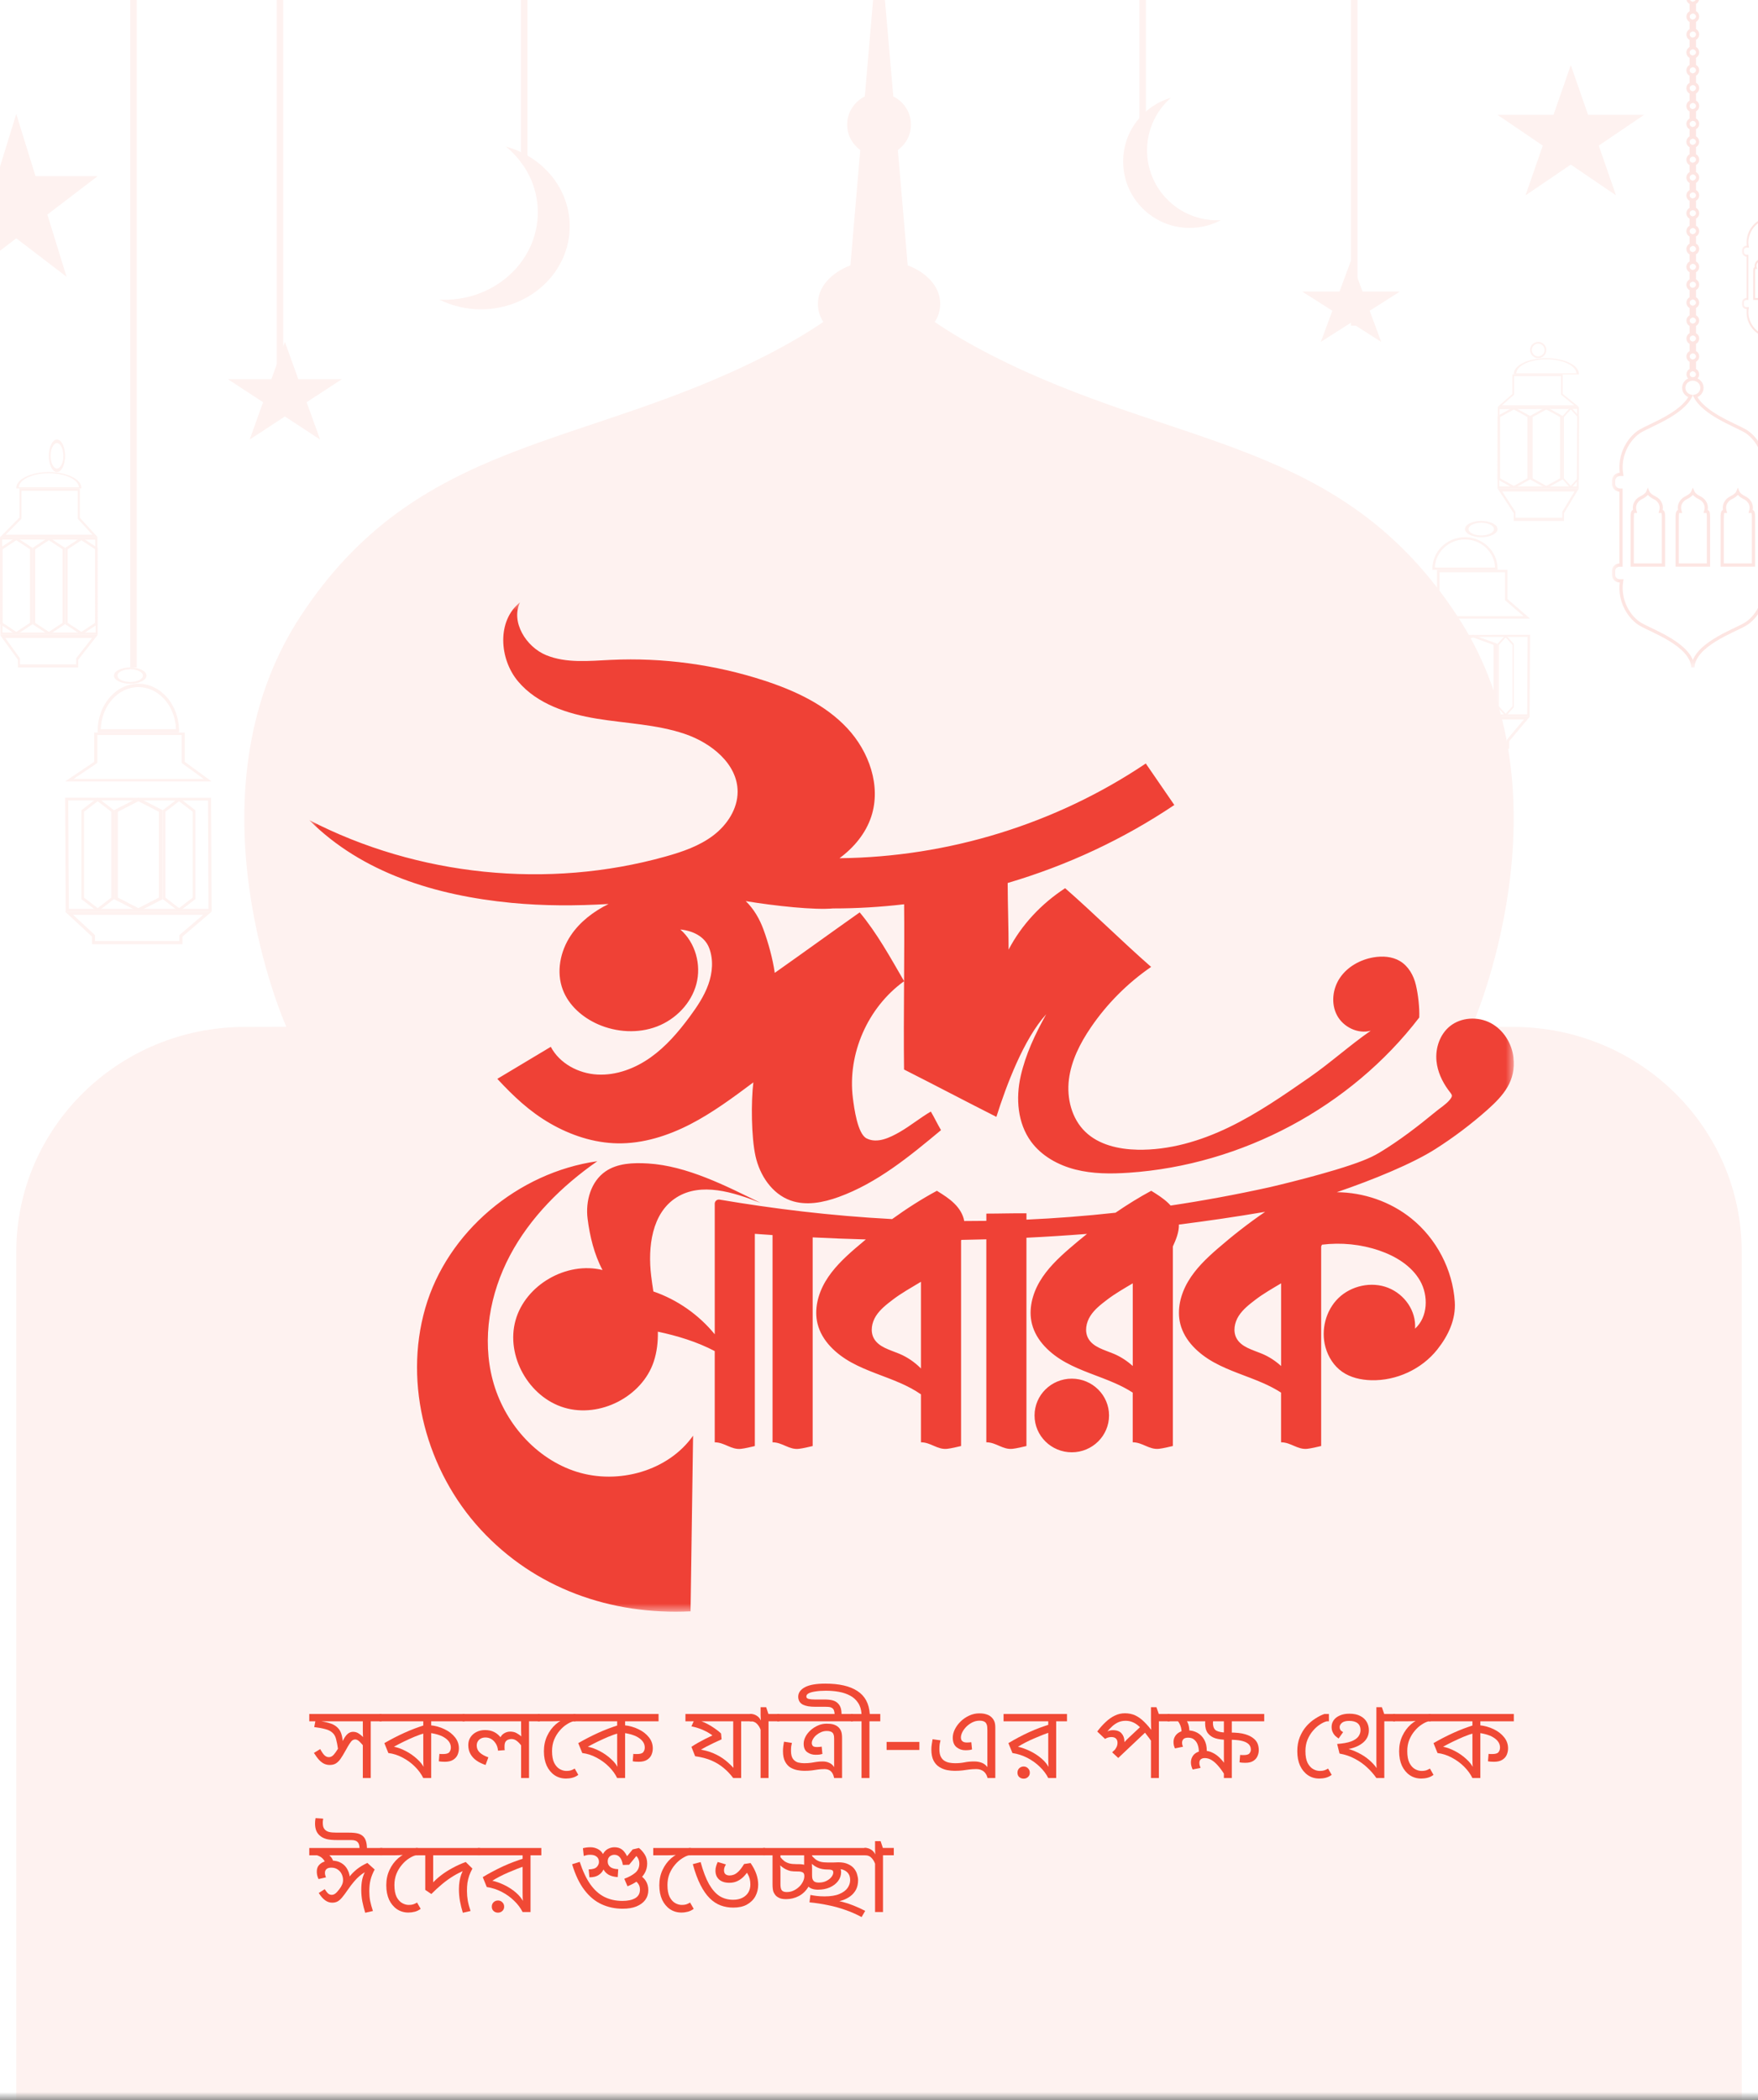 <svg width="108" height="129" viewBox="0 0 108 129" fill="none" xmlns="http://www.w3.org/2000/svg">
<rect x="0" y="0" width="108" height="129" fill="#333333" stroke="none"/>
<g clip-path="url(#clip0_9_221)">
<mask id="mask0_9_221" style="mask-type:luminance" maskUnits="userSpaceOnUse" x="-20" y="-3" width="136" height="132">
<path d="M116 -3H-20V129H116V-3Z" fill="white"/>
</mask>
<g mask="url(#mask0_9_221)">
<mask id="mask1_9_221" style="mask-type:luminance" maskUnits="userSpaceOnUse" x="-737" y="-1261" width="1440" height="1767">
<path d="M703 -1261H-737V506H703V-1261Z" fill="white"/>
</mask>
<g mask="url(#mask1_9_221)">
<path d="M703 -1261H-737V506H703V-1261Z" fill="white"/>
<mask id="mask2_9_221" style="mask-type:luminance" maskUnits="userSpaceOnUse" x="-19" y="-37" width="132" height="166">
<path d="M113 -37H-19V129H113V-37Z" fill="white"/>
</mask>
<g mask="url(#mask2_9_221)">
<path d="M0.999 7L2.181 10.82H6L2.91 13.18L4.089 17L0.999 14.639L-2.089 17L-0.91 13.18L-4 10.82H-0.181L0.999 7Z" fill="#FEF2F0"/>
<path d="M96.499 4L95.435 7.056H91.998L94.779 8.944L93.718 12L96.499 10.111L99.278 12L98.217 8.944L100.998 7.056H97.561L96.499 4Z" fill="#FEF2F0"/>
<path d="M17.501 21L18.327 23.293H21L18.837 24.707L19.664 27L17.501 25.583L15.338 27L16.163 24.707L14 23.293H16.673L17.501 21Z" fill="#FEF2F0"/>
<path d="M82.997 16L82.29 17.911H79.998L81.852 19.089L81.143 21L82.997 19.82L84.851 21L84.144 19.089L85.998 17.911H83.707L82.997 16Z" fill="#FEF2F0"/>
<path d="M31.076 9C32.28 9.985 33.04 11.429 33.04 13.043C33.04 16.009 30.469 18.414 27.298 18.414C27.199 18.414 27.099 18.412 27 18.408C27.76 18.785 28.627 19 29.547 19C32.558 19 35 16.716 35 13.9C35 11.579 33.342 9.621 31.073 9.002L31.076 9Z" fill="#FEF2F0"/>
<path d="M71.941 6C71.038 6.788 70.468 7.944 70.468 9.235C70.468 11.607 72.396 13.531 74.775 13.531C74.849 13.531 74.924 13.53 74.998 13.526C74.428 13.828 73.778 14 73.088 14C70.829 14 68.998 12.173 68.998 9.92C68.998 8.063 70.241 6.497 71.943 6.002L71.941 6Z" fill="#FEF2F0"/>
<path fill-rule="evenodd" clip-rule="evenodd" d="M17.4 -24V23H17V-24H17.4Z" fill="#FEF2F0"/>
<path fill-rule="evenodd" clip-rule="evenodd" d="M82.996 -27V20H83.396V-27H82.996Z" fill="#FEF2F0"/>
<path fill-rule="evenodd" clip-rule="evenodd" d="M32.4 -24V10H32V-24H32.4Z" fill="#FEF2F0"/>
<path fill-rule="evenodd" clip-rule="evenodd" d="M69.996 -24V10H70.397V-24H69.996Z" fill="#FEF2F0"/>
<path fill-rule="evenodd" clip-rule="evenodd" d="M8.4 -12V41H8V-12H8.4Z" fill="#FEF2F0"/>
<path fill-rule="evenodd" clip-rule="evenodd" d="M6.189 44.794H10.811C10.764 43.35 9.744 42.206 8.501 42.206H8.499C7.256 42.206 6.236 43.35 6.189 44.794ZM6 44.897C6 43.302 7.113 42 8.499 42H8.501C9.887 42 11 43.302 11 44.897V45H6V44.897Z" fill="#FEF2F0"/>
<path fill-rule="evenodd" clip-rule="evenodd" d="M91.847 34.863H88.149C88.187 33.9 89.003 33.137 89.997 33.137H89.999C90.993 33.137 91.809 33.9 91.847 34.863ZM91.998 34.931C91.998 33.868 91.107 33 89.999 33H89.997C88.889 33 87.998 33.868 87.998 34.931V35H91.998V34.931Z" fill="#FEF2F0"/>
<path fill-rule="evenodd" clip-rule="evenodd" d="M5.789 45H11.35V46.797L13 48H4L5.789 46.795V45ZM5.979 45.151V46.865L4.519 47.849H12.512L11.16 46.863V45.151H5.979Z" fill="#FEF2F0"/>
<path fill-rule="evenodd" clip-rule="evenodd" d="M92.606 35H88.281V36.797L86.998 38H93.998L92.606 36.795V35ZM92.459 35.151V36.865L93.595 37.849H87.378L88.429 36.863V35.151H92.459Z" fill="#FEF2F0"/>
<path fill-rule="evenodd" clip-rule="evenodd" d="M4 56H13L11.21 57.53V58H5.648V57.527L4 56ZM4.488 56.192L5.838 57.443V57.808H11.02V57.441L12.481 56.192H4.488Z" fill="#FEF2F0"/>
<path fill-rule="evenodd" clip-rule="evenodd" d="M93.998 44H86.998L88.39 45.53V46H92.716V45.527L93.998 44ZM93.619 44.192L92.569 45.443V45.808H88.538V45.441L87.401 44.192H93.619Z" fill="#FEF2F0"/>
<path fill-rule="evenodd" clip-rule="evenodd" d="M8 41.109C7.569 41.109 7.219 41.284 7.219 41.5C7.219 41.716 7.569 41.891 8 41.891C8.431 41.891 8.781 41.716 8.781 41.5C8.781 41.284 8.431 41.109 8 41.109ZM7 41.5C7 41.224 7.448 41 8 41C8.552 41 9 41.224 9 41.5C9 41.776 8.552 42 8 42C7.448 42 7 41.776 7 41.5Z" fill="#FEF2F0"/>
<path fill-rule="evenodd" clip-rule="evenodd" d="M90.998 32.109C91.429 32.109 91.779 32.284 91.779 32.5C91.779 32.716 91.429 32.891 90.998 32.891C90.567 32.891 90.217 32.716 90.217 32.5C90.217 32.284 90.567 32.109 90.998 32.109ZM91.998 32.5C91.998 32.224 91.55 32 90.998 32C90.446 32 89.998 32.224 89.998 32.5C89.998 32.776 90.446 33 90.998 33C91.55 33 91.998 32.776 91.998 32.5Z" fill="#FEF2F0"/>
<path fill-rule="evenodd" clip-rule="evenodd" d="M4 49L12.968 49.01L13 56H4.038L4 49ZM4.192 49.168L4.229 55.832H12.808L12.778 49.177L4.192 49.168Z" fill="#FEF2F0"/>
<path fill-rule="evenodd" clip-rule="evenodd" d="M93.998 39L87.023 39.007L86.998 44H93.968L93.998 39ZM93.848 39.12L93.82 43.88H87.148L87.171 39.127L93.848 39.12Z" fill="#FEF2F0"/>
<path fill-rule="evenodd" clip-rule="evenodd" d="M11 49L12 49.771V55.229L11 56L10 55.229V49.771L11 49ZM10.16 49.864V55.136L11 55.783L11.84 55.136V49.864L11 49.217L10.16 49.864Z" fill="#FEF2F0"/>
<path fill-rule="evenodd" clip-rule="evenodd" d="M88.498 39L87.998 39.55V43.45L88.498 44L88.998 43.45V39.55L88.498 39ZM88.918 39.617V43.383L88.498 43.845L88.078 43.383V39.617L88.498 39.155L88.918 39.617Z" fill="#FEF2F0"/>
<path fill-rule="evenodd" clip-rule="evenodd" d="M8.5 49L10 49.771V55.229L8.5 56L7 55.229V49.771L8.5 49ZM7.24 49.864V55.136L8.5 55.783L9.76 55.136V49.864L8.5 49.217L7.24 49.864Z" fill="#FEF2F0"/>
<path fill-rule="evenodd" clip-rule="evenodd" d="M90.498 39L88.998 39.55V43.45L90.498 44L91.998 43.45V39.55L90.498 39ZM91.758 39.617V43.383L90.498 43.845L89.238 43.383V39.617L90.498 39.155L91.758 39.617Z" fill="#FEF2F0"/>
<path fill-rule="evenodd" clip-rule="evenodd" d="M5.999 49L7 49.771V55.229L5.999 56L5 55.229V49.771L5.999 49ZM5.999 49.217L5.16 49.864V55.136L5.999 55.783L6.84 55.136V49.864L5.999 49.217Z" fill="#FEF2F0"/>
<path fill-rule="evenodd" clip-rule="evenodd" d="M92.499 39L91.998 39.55V43.45L92.499 44L92.998 43.45V39.55L92.499 39ZM92.498 39.155L92.918 39.617V43.383L92.498 43.845L92.078 43.383V39.617L92.498 39.155Z" fill="#FEF2F0"/>
<path fill-rule="evenodd" clip-rule="evenodd" d="M1.151 29.932H4.849C4.812 29.45 3.994 29.068 3 29.068C2.006 29.068 1.188 29.45 1.151 29.932ZM1 29.966C1 29.435 1.892 29 3 29C4.108 29 5 29.434 5 29.966V30H1V29.966Z" fill="#FEF2F0"/>
<path fill-rule="evenodd" clip-rule="evenodd" d="M96.847 22.932H93.149C93.186 22.45 94.004 22.068 94.998 22.068C95.992 22.068 96.81 22.45 96.847 22.932ZM96.998 22.966C96.998 22.435 96.106 22 94.998 22C93.89 22 92.998 22.434 92.998 22.966V23H96.998V22.966Z" fill="#FEF2F0"/>
<path fill-rule="evenodd" clip-rule="evenodd" d="M1.194 30H4.902V31.797L6 33H0L1.194 31.796V30ZM1.32 30.151V31.866L0.345 32.849H5.675L4.776 31.864V30.151H1.32Z" fill="#FEF2F0"/>
<path fill-rule="evenodd" clip-rule="evenodd" d="M96.003 23H92.913V24.198L91.998 25H96.998L96.003 24.197V23ZM95.898 23.101V24.244L96.71 24.899H92.269L93.018 24.242V23.101H95.898Z" fill="#FEF2F0"/>
<path fill-rule="evenodd" clip-rule="evenodd" d="M0 39H6L4.806 40.526V41H1.1V40.524L0 39ZM0.326 39.191L1.226 40.44V40.809H4.68V40.437L5.654 39.191H0.326Z" fill="#FEF2F0"/>
<path fill-rule="evenodd" clip-rule="evenodd" d="M96.998 30H91.998L92.993 31.526V32H96.081V31.524L96.998 30ZM96.727 30.192L95.976 31.439V31.808H93.098V31.437L92.286 30.192H96.727Z" fill="#FEF2F0"/>
<path fill-rule="evenodd" clip-rule="evenodd" d="M3.5 27.219C3.284 27.219 3.109 27.569 3.109 28C3.109 28.431 3.284 28.781 3.5 28.781C3.716 28.781 3.891 28.431 3.891 28C3.891 27.569 3.716 27.219 3.5 27.219ZM3 28C3 27.448 3.224 27 3.5 27C3.776 27 4 27.448 4 28C4 28.552 3.776 29 3.5 29C3.224 29 3 28.552 3 28Z" fill="#FEF2F0"/>
<path fill-rule="evenodd" clip-rule="evenodd" d="M94.498 21.109C94.714 21.109 94.889 21.284 94.889 21.5C94.889 21.716 94.714 21.891 94.498 21.891C94.282 21.891 94.107 21.716 94.107 21.5C94.107 21.284 94.282 21.109 94.498 21.109ZM94.998 21.5C94.998 21.224 94.774 21 94.498 21C94.222 21 93.998 21.224 93.998 21.5C93.998 21.776 94.222 22 94.498 22C94.774 22 94.998 21.776 94.998 21.5Z" fill="#FEF2F0"/>
<path fill-rule="evenodd" clip-rule="evenodd" d="M0 33L5.979 33.009L6 38.998L0.025 39L0 33ZM0.128 33.144L0.152 38.856L5.872 38.854L5.852 33.152L0.128 33.144Z" fill="#FEF2F0"/>
<path fill-rule="evenodd" clip-rule="evenodd" d="M96.998 25L92.016 25.007L91.998 29.998L96.977 30L96.998 25ZM96.891 25.12L96.871 29.88L92.105 29.879L92.122 25.127L96.891 25.12Z" fill="#FEF2F0"/>
<path fill-rule="evenodd" clip-rule="evenodd" d="M4.999 33L6 33.658V38.339L4.999 39L4 38.339V33.658L4.999 33ZM4.999 33.185L4.159 33.738V38.259L4.999 38.815L5.841 38.259V33.738L4.999 33.185Z" fill="#FEF2F0"/>
<path fill-rule="evenodd" clip-rule="evenodd" d="M92.999 25L91.998 25.549V29.45L92.999 30L93.998 29.45V25.549L92.999 25ZM92.999 25.154L93.839 25.615V29.383L92.999 29.846L92.157 29.383V25.615L92.999 25.154Z" fill="#FEF2F0"/>
<path fill-rule="evenodd" clip-rule="evenodd" d="M3.001 33L4 33.658V38.339L3.001 39L2 38.339V33.658L3.001 33ZM2.159 33.738V38.259L3.001 38.815L3.841 38.259V33.738L3.001 33.185L2.159 33.738Z" fill="#FEF2F0"/>
<path fill-rule="evenodd" clip-rule="evenodd" d="M94.997 25L93.998 25.549V29.45L94.997 30L95.998 29.45V25.549L94.997 25ZM95.839 25.615V29.383L94.997 29.846L94.157 29.383V25.615L94.997 25.154L95.839 25.615Z" fill="#FEF2F0"/>
<path fill-rule="evenodd" clip-rule="evenodd" d="M1.001 33L2 33.658V38.339L1.001 39L0 38.339V33.658L1.001 33ZM0.159 33.738V38.259L1.001 38.815L1.841 38.259V33.738L1.001 33.185L0.159 33.738Z" fill="#FEF2F0"/>
<path fill-rule="evenodd" clip-rule="evenodd" d="M96.497 25L95.998 25.549V29.45L96.497 30L96.998 29.45V25.549L96.497 25ZM96.918 25.615V29.383L96.497 29.846L96.078 29.383V25.615L96.497 25.154L96.918 25.615Z" fill="#FEF2F0"/>
<mask id="mask3_9_221" style="mask-type:luminance" maskUnits="userSpaceOnUse" x="98" y="-4" width="11" height="45">
<path d="M108.998 -4H98.998V41H108.998V-4Z" fill="white"/>
</mask>
<g mask="url(#mask3_9_221)">
<path d="M99.583 30.107V34.711H99.499C99.294 34.711 99.129 34.869 99.129 35.066V35.325C99.129 35.521 99.294 35.68 99.499 35.68H99.62C99.421 36.938 100.127 37.967 100.789 38.352C101.515 38.773 103.932 39.616 103.998 40.995C104.063 39.616 106.48 38.773 107.206 38.352C107.868 37.967 108.575 36.938 108.375 35.68H108.496C108.701 35.68 108.866 35.521 108.866 35.325V35.066C108.866 34.869 108.701 34.711 108.496 34.711H108.412V30.107H108.464C108.685 30.107 108.866 29.936 108.866 29.722V29.523C108.866 29.312 108.687 29.138 108.464 29.138H108.375C108.575 27.88 107.868 26.851 107.206 26.466C106.575 26.101 104.673 25.416 104.137 24.339C104.379 24.279 104.557 24.072 104.557 23.82C104.557 23.523 104.308 23.284 103.998 23.284C103.687 23.284 103.438 23.523 103.438 23.82C103.438 24.07 103.617 24.279 103.858 24.339C103.322 25.416 101.42 26.098 100.789 26.466C100.127 26.851 99.421 27.88 99.62 29.138H99.531C99.31 29.138 99.129 29.31 99.129 29.523V29.722C99.129 29.934 99.308 30.107 99.531 30.107H99.583ZM105.803 31.741C105.803 31.388 105.879 31.414 105.937 31.414H105.976L105.96 31.353C105.931 31.242 105.931 31.129 105.96 31.021C106.013 30.837 106.149 30.674 106.325 30.588C106.383 30.56 106.496 30.5 106.593 30.422C106.678 30.354 106.733 30.289 106.762 30.218C106.79 30.286 106.848 30.354 106.93 30.422C107.027 30.5 107.14 30.56 107.198 30.588C107.374 30.674 107.51 30.835 107.563 31.021C107.594 31.132 107.594 31.242 107.563 31.353L107.547 31.414H107.587C107.644 31.414 107.721 31.388 107.721 31.741V34.708H105.8V31.741H105.803ZM103.039 31.741C103.039 31.388 103.115 31.414 103.173 31.414H103.212L103.196 31.353C103.167 31.242 103.167 31.129 103.196 31.021C103.249 30.837 103.385 30.674 103.561 30.588C103.619 30.56 103.732 30.5 103.829 30.422C103.913 30.354 103.969 30.289 103.998 30.218C104.026 30.286 104.084 30.354 104.166 30.422C104.263 30.5 104.376 30.56 104.434 30.588C104.61 30.674 104.746 30.835 104.799 31.021C104.83 31.132 104.83 31.242 104.799 31.353L104.783 31.414H104.823C104.88 31.414 104.957 31.388 104.957 31.741V34.708H103.036V31.741H103.039ZM100.274 31.741C100.274 31.388 100.351 31.414 100.408 31.414H100.448L100.432 31.353C100.403 31.242 100.403 31.129 100.432 31.021C100.485 30.837 100.621 30.674 100.797 30.588C100.855 30.56 100.968 30.5 101.065 30.422C101.149 30.354 101.205 30.289 101.233 30.218C101.262 30.286 101.32 30.354 101.402 30.422C101.499 30.5 101.612 30.56 101.67 30.588C101.846 30.674 101.982 30.835 102.035 31.021C102.066 31.132 102.066 31.242 102.035 31.353L102.019 31.414H102.058C102.116 31.414 102.192 31.388 102.192 31.741V34.708H100.272V31.741H100.274Z" stroke="#FDE5E2" stroke-width="0.2" stroke-miterlimit="10"/>
<path d="M103.704 -1.189C103.704 -1.312 103.785 -1.415 103.898 -1.453V-2.024C103.898 -2.024 103.888 -2.027 103.882 -2.029C103.864 -2.037 103.848 -2.047 103.833 -2.054C103.817 -2.064 103.801 -2.077 103.791 -2.09C103.777 -2.102 103.764 -2.117 103.754 -2.132C103.743 -2.148 103.735 -2.165 103.727 -2.18C103.72 -2.198 103.714 -2.213 103.712 -2.233C103.709 -2.251 103.706 -2.268 103.706 -2.288C103.706 -2.306 103.706 -2.326 103.712 -2.344C103.712 -2.361 103.72 -2.379 103.727 -2.397C103.735 -2.414 103.746 -2.429 103.754 -2.445C103.764 -2.46 103.777 -2.475 103.791 -2.487C103.801 -2.5 103.817 -2.512 103.833 -2.523C103.848 -2.533 103.867 -2.54 103.882 -2.548C103.901 -2.555 103.919 -2.56 103.938 -2.565C103.977 -2.573 104.016 -2.573 104.053 -2.565C104.072 -2.563 104.09 -2.555 104.108 -2.548C104.127 -2.543 104.143 -2.533 104.158 -2.523C104.174 -2.512 104.19 -2.5 104.203 -2.487C104.214 -2.475 104.229 -2.46 104.237 -2.445C104.25 -2.429 104.256 -2.412 104.263 -2.397C104.271 -2.379 104.277 -2.364 104.282 -2.344C104.282 -2.326 104.284 -2.309 104.284 -2.288C104.284 -2.213 104.253 -2.143 104.2 -2.09C104.169 -2.059 104.132 -2.039 104.09 -2.024V-1.453C104.206 -1.415 104.287 -1.312 104.287 -1.189C104.287 -1.065 104.206 -0.962 104.09 -0.924V-0.351C104.206 -0.313 104.287 -0.21 104.287 -0.086C104.287 0.037 104.206 0.14 104.09 0.178V0.749C104.206 0.787 104.287 0.89 104.287 1.014C104.287 1.137 104.206 1.24 104.09 1.278V1.849C104.206 1.887 104.287 1.99 104.287 2.113C104.287 2.133 104.284 2.156 104.279 2.176C104.269 2.232 104.24 2.279 104.2 2.32C104.169 2.35 104.132 2.37 104.09 2.385V2.949C104.206 2.987 104.287 3.092 104.287 3.213C104.287 3.213 104.287 3.213 104.287 3.216C104.287 3.216 104.287 3.216 104.287 3.218C104.287 3.342 104.206 3.445 104.09 3.482V4.049C104.206 4.087 104.287 4.19 104.287 4.313C104.287 4.313 104.287 4.313 104.287 4.316C104.287 4.316 104.287 4.316 104.287 4.318C104.287 4.439 104.206 4.545 104.09 4.582V5.146C104.206 5.184 104.287 5.287 104.287 5.41C104.287 5.41 104.287 5.41 104.287 5.413C104.287 5.413 104.287 5.413 104.287 5.415C104.287 5.539 104.206 5.642 104.09 5.68V6.243C104.206 6.281 104.287 6.384 104.287 6.508C104.287 6.508 104.287 6.508 104.287 6.51C104.287 6.51 104.287 6.51 104.287 6.513C104.287 6.636 104.206 6.739 104.09 6.777V7.341C104.206 7.378 104.287 7.484 104.287 7.605C104.287 7.605 104.287 7.605 104.287 7.607C104.287 7.607 104.287 7.607 104.287 7.61C104.287 7.733 104.206 7.837 104.09 7.874V8.441C104.206 8.478 104.287 8.581 104.287 8.705C104.287 8.705 104.287 8.705 104.287 8.707C104.287 8.707 104.287 8.707 104.287 8.71C104.287 8.833 104.206 8.936 104.09 8.974V9.538C104.206 9.576 104.287 9.679 104.287 9.802C104.287 9.802 104.287 9.802 104.287 9.805C104.287 9.805 104.287 9.805 104.287 9.807C104.287 9.93 104.206 10.034 104.09 10.071V10.635C104.206 10.673 104.287 10.776 104.287 10.899C104.287 10.899 104.287 10.899 104.287 10.902C104.287 10.902 104.287 10.902 104.287 10.904C104.287 11.028 104.206 11.131 104.09 11.169V11.735C104.206 11.773 104.287 11.876 104.287 11.999C104.287 12.123 104.206 12.226 104.09 12.264V12.83C104.206 12.867 104.287 12.971 104.287 13.094C104.287 13.094 104.287 13.094 104.287 13.097C104.287 13.097 104.287 13.097 104.287 13.099C104.287 13.222 104.206 13.326 104.09 13.363V13.927C104.206 13.965 104.287 14.068 104.287 14.191C104.287 14.191 104.287 14.191 104.287 14.194C104.287 14.194 104.287 14.194 104.287 14.196C104.287 14.32 104.206 14.423 104.09 14.461V15.024C104.206 15.062 104.287 15.168 104.287 15.289C104.287 15.289 104.287 15.289 104.287 15.291C104.287 15.291 104.287 15.291 104.287 15.294C104.287 15.417 104.206 15.52 104.09 15.558V16.124C104.206 16.162 104.287 16.265 104.287 16.389C104.287 16.389 104.287 16.389 104.287 16.391C104.287 16.391 104.287 16.391 104.287 16.393C104.287 16.514 104.206 16.62 104.09 16.658V17.221C104.206 17.259 104.287 17.363 104.287 17.486C104.287 17.486 104.287 17.486 104.287 17.488C104.287 17.488 104.287 17.488 104.287 17.491C104.287 17.614 104.206 17.717 104.09 17.755V18.319C104.132 18.334 104.169 18.354 104.2 18.384C104.235 18.419 104.258 18.462 104.274 18.51C104.282 18.535 104.287 18.563 104.287 18.591C104.287 18.714 104.206 18.817 104.09 18.855V19.426C104.206 19.464 104.287 19.57 104.287 19.691C104.287 19.811 104.206 19.917 104.09 19.955V20.529C104.206 20.566 104.287 20.669 104.287 20.793C104.287 20.916 104.206 21.019 104.09 21.057V21.628C104.206 21.666 104.287 21.769 104.287 21.893C104.287 22.016 104.206 22.119 104.09 22.157V22.728C104.132 22.743 104.169 22.764 104.2 22.794C104.253 22.846 104.284 22.919 104.284 22.992C104.284 23.01 104.284 23.03 104.282 23.048C104.277 23.066 104.271 23.083 104.263 23.101C104.256 23.118 104.248 23.133 104.237 23.148C104.227 23.164 104.214 23.179 104.203 23.189C104.19 23.201 104.174 23.214 104.158 23.224C104.143 23.234 104.124 23.242 104.108 23.249C104.09 23.257 104.072 23.262 104.053 23.264C104.035 23.267 104.014 23.269 103.995 23.269C103.977 23.269 103.956 23.269 103.938 23.264C103.919 23.264 103.901 23.257 103.882 23.249C103.864 23.242 103.848 23.232 103.833 23.224C103.817 23.214 103.801 23.201 103.791 23.189C103.777 23.179 103.764 23.164 103.754 23.148C103.743 23.131 103.735 23.116 103.727 23.101C103.72 23.083 103.714 23.066 103.712 23.048C103.709 23.03 103.706 23.01 103.706 22.992C103.706 22.975 103.706 22.957 103.712 22.937C103.712 22.919 103.72 22.902 103.727 22.884C103.735 22.867 103.746 22.852 103.754 22.837C103.764 22.821 103.777 22.806 103.791 22.794C103.801 22.781 103.817 22.768 103.833 22.761C103.848 22.751 103.867 22.743 103.882 22.736C103.888 22.736 103.893 22.733 103.898 22.731V22.16C103.785 22.122 103.704 22.018 103.704 21.895C103.704 21.772 103.785 21.669 103.898 21.631V21.06C103.785 21.022 103.704 20.919 103.704 20.795C103.704 20.672 103.785 20.569 103.898 20.531V19.957C103.785 19.919 103.704 19.816 103.704 19.693C103.704 19.57 103.785 19.469 103.898 19.429V18.857C103.785 18.82 103.704 18.716 103.704 18.593C103.704 18.593 103.704 18.593 103.704 18.591C103.704 18.591 103.704 18.591 103.704 18.588C103.704 18.57 103.704 18.553 103.709 18.533C103.709 18.515 103.717 18.497 103.725 18.48C103.733 18.462 103.743 18.447 103.751 18.432C103.762 18.417 103.775 18.402 103.788 18.389C103.798 18.377 103.814 18.364 103.83 18.357C103.846 18.346 103.864 18.339 103.88 18.331C103.885 18.331 103.89 18.329 103.896 18.326V17.76C103.783 17.722 103.701 17.619 103.701 17.496C103.701 17.496 103.701 17.496 103.701 17.493C103.701 17.493 103.701 17.493 103.701 17.491C103.701 17.367 103.783 17.264 103.896 17.227V16.663C103.783 16.622 103.701 16.519 103.701 16.398C103.701 16.398 103.701 16.398 103.701 16.396C103.701 16.396 103.701 16.396 103.701 16.393C103.701 16.27 103.783 16.167 103.896 16.129V15.563C103.783 15.525 103.701 15.422 103.701 15.299C103.701 15.299 103.701 15.299 103.701 15.296C103.701 15.296 103.701 15.296 103.701 15.294C103.701 15.173 103.783 15.07 103.896 15.029V14.466C103.783 14.428 103.701 14.325 103.701 14.201C103.701 14.201 103.701 14.201 103.701 14.199C103.701 14.199 103.701 14.199 103.701 14.196C103.701 14.073 103.783 13.97 103.896 13.932V13.368C103.783 13.331 103.701 13.227 103.701 13.104C103.701 13.104 103.701 13.104 103.701 13.102C103.701 13.102 103.701 13.102 103.701 13.099C103.701 12.976 103.783 12.873 103.896 12.835V12.268C103.783 12.231 103.701 12.128 103.701 12.004C103.701 11.881 103.783 11.778 103.896 11.74V11.174C103.783 11.136 103.701 11.033 103.701 10.909C103.701 10.909 103.701 10.909 103.701 10.907C103.701 10.907 103.701 10.907 103.701 10.904C103.701 10.781 103.783 10.678 103.896 10.64V10.076C103.783 10.039 103.701 9.935 103.701 9.812C103.701 9.812 103.701 9.812 103.701 9.81C103.701 9.81 103.701 9.81 103.701 9.807C103.701 9.684 103.783 9.581 103.896 9.543V8.979C103.783 8.941 103.701 8.838 103.701 8.715C103.701 8.715 103.701 8.715 103.701 8.712C103.701 8.712 103.701 8.712 103.701 8.71C103.701 8.586 103.783 8.483 103.896 8.445V7.879C103.783 7.841 103.701 7.738 103.701 7.615C103.701 7.615 103.701 7.615 103.701 7.612C103.701 7.612 103.701 7.612 103.701 7.61C103.701 7.489 103.783 7.386 103.896 7.346V6.782C103.783 6.744 103.701 6.641 103.701 6.518C103.701 6.518 103.701 6.518 103.701 6.515C103.701 6.515 103.701 6.515 103.701 6.513C103.701 6.389 103.783 6.286 103.896 6.248V5.685C103.783 5.647 103.701 5.544 103.701 5.42C103.701 5.42 103.701 5.42 103.701 5.418C103.701 5.418 103.701 5.418 103.701 5.415C103.701 5.292 103.783 5.189 103.896 5.151V4.587C103.783 4.547 103.701 4.444 103.701 4.323C103.701 4.323 103.701 4.323 103.701 4.321C103.701 4.321 103.701 4.321 103.701 4.318C103.701 4.195 103.783 4.092 103.896 4.054V3.488C103.783 3.45 103.701 3.347 103.701 3.223C103.701 3.223 103.701 3.223 103.701 3.221C103.701 3.221 103.701 3.221 103.701 3.218C103.701 3.097 103.783 2.994 103.896 2.954V2.39C103.896 2.39 103.885 2.388 103.88 2.385C103.861 2.378 103.846 2.368 103.83 2.36C103.814 2.35 103.798 2.337 103.788 2.325C103.775 2.312 103.762 2.297 103.751 2.282C103.741 2.267 103.733 2.249 103.725 2.234C103.717 2.217 103.712 2.201 103.709 2.181C103.706 2.164 103.704 2.146 103.704 2.126C103.704 2.126 103.704 2.126 103.704 2.123C103.704 2.123 103.704 2.123 103.704 2.121C103.704 1.998 103.785 1.894 103.898 1.857V1.285C103.785 1.248 103.704 1.144 103.704 1.021C103.704 0.898 103.785 0.795 103.898 0.757V0.186C103.785 0.145 103.704 0.042 103.704 -0.079C103.704 -0.2 103.785 -0.305 103.898 -0.343V-0.917C103.785 -0.955 103.704 -1.058 103.704 -1.181V-1.189Z" stroke="#FDE5E2" stroke-width="0.2" stroke-miterlimit="10"/>
</g>
<mask id="mask4_9_221" style="mask-type:luminance" maskUnits="userSpaceOnUse" x="106" y="-4" width="7" height="26">
<path d="M112.998 -4H106.998V22H112.998V-4Z" fill="white"/>
</mask>
<g mask="url(#mask4_9_221)">
<path d="M107.351 15.707V18.366H107.3C107.177 18.366 107.078 18.458 107.078 18.571V18.721C107.078 18.834 107.177 18.926 107.3 18.926H107.373C107.253 19.653 107.677 20.248 108.074 20.47C108.51 20.713 109.96 21.2 109.999 21.997C110.039 21.2 111.489 20.713 111.924 20.47C112.321 20.248 112.745 19.653 112.626 18.926H112.698C112.821 18.926 112.92 18.834 112.92 18.721V18.571C112.92 18.458 112.821 18.366 112.698 18.366H112.648V15.707H112.679C112.812 15.707 112.92 15.608 112.92 15.484V15.369C112.92 15.247 112.813 15.147 112.679 15.147H112.626C112.745 14.42 112.321 13.825 111.924 13.602C111.546 13.392 110.404 12.996 110.083 12.374C110.228 12.339 110.335 12.22 110.335 12.074C110.335 11.902 110.185 11.764 109.999 11.764C109.813 11.764 109.664 11.902 109.664 12.074C109.664 12.218 109.771 12.339 109.916 12.374C109.594 12.996 108.453 13.39 108.074 13.602C107.677 13.825 107.253 14.42 107.373 15.147H107.319C107.187 15.147 107.078 15.246 107.078 15.369V15.484C107.078 15.606 107.185 15.707 107.319 15.707H107.351ZM111.082 16.65C111.082 16.447 111.128 16.461 111.163 16.461H111.186L111.177 16.426C111.16 16.362 111.16 16.297 111.177 16.234C111.208 16.128 111.29 16.034 111.396 15.984C111.431 15.968 111.499 15.933 111.557 15.888C111.607 15.849 111.64 15.811 111.658 15.771C111.675 15.81 111.71 15.849 111.759 15.888C111.817 15.933 111.885 15.968 111.919 15.984C112.025 16.034 112.107 16.127 112.139 16.234C112.157 16.298 112.157 16.362 112.139 16.426L112.129 16.461H112.153C112.187 16.461 112.233 16.447 112.233 16.65V18.365H111.081L111.082 16.65ZM109.424 16.65C109.424 16.447 109.47 16.461 109.504 16.461H109.528L109.518 16.426C109.501 16.362 109.501 16.297 109.518 16.234C109.55 16.128 109.632 16.034 109.738 15.984C109.772 15.968 109.84 15.933 109.898 15.888C109.949 15.849 109.982 15.811 109.999 15.771C110.017 15.81 110.051 15.849 110.1 15.888C110.159 15.933 110.226 15.968 110.261 15.984C110.367 16.034 110.449 16.127 110.48 16.234C110.499 16.298 110.499 16.362 110.48 16.426L110.471 16.461H110.494C110.529 16.461 110.575 16.447 110.575 16.65V18.365H109.422V16.65H109.424ZM107.765 16.65C107.765 16.447 107.811 16.461 107.846 16.461H107.87L107.86 16.426C107.843 16.362 107.843 16.297 107.86 16.234C107.892 16.128 107.974 16.034 108.079 15.984C108.114 15.968 108.182 15.933 108.24 15.888C108.29 15.849 108.324 15.811 108.341 15.771C108.358 15.81 108.393 15.849 108.442 15.888C108.5 15.933 108.568 15.968 108.603 15.984C108.708 16.034 108.79 16.127 108.822 16.234C108.841 16.298 108.841 16.362 108.822 16.426L108.812 16.461H108.836C108.871 16.461 108.916 16.447 108.916 16.65V18.365H107.764L107.765 16.65Z" stroke="#FDE5E2" stroke-width="0.116" stroke-miterlimit="10"/>
</g>
<path d="M47.111 21.81C48.452 21.122 49.594 20.445 50.576 19.778H50.583C50.362 19.446 50.246 19.068 50.246 18.666C50.246 17.635 51.055 16.751 52.244 16.302L52.849 9.218C52.36 8.861 52.044 8.298 52.044 7.656C52.044 6.901 52.486 6.245 53.128 5.924L53.723 -1L54.295 -0.793L54.879 5.924C55.521 6.245 55.963 6.897 55.963 7.656C55.963 8.298 55.648 8.861 55.158 9.218L55.764 16.302C56.956 16.747 57.761 17.632 57.761 18.666C57.761 19.065 57.645 19.446 57.424 19.778C58.403 20.445 59.548 21.122 60.889 21.81C72.261 27.628 82.346 26.848 89.549 37.871C96.752 48.895 90.412 63.074 90.412 63.074L92.996 63.081C100.736 63.102 107 69.281 107 76.892V129H1V76.892C1 69.281 7.264 63.102 15.004 63.081L17.588 63.074C17.588 63.074 11.248 48.891 18.451 37.871C25.654 26.851 35.739 27.632 47.111 21.81Z" fill="#FEF2F0"/>
<mask id="mask5_9_221" style="mask-type:luminance" maskUnits="userSpaceOnUse" x="19" y="37" width="74" height="62">
<path d="M93 37H19V99H93V37Z" fill="white"/>
</mask>
<g mask="url(#mask5_9_221)">
<path d="M43.815 51.322C42.963 51.967 41.925 52.323 40.892 52.612C33.662 54.636 25.659 53.819 19 50.378C22.253 53.637 26.804 55.013 31.413 55.459C33.401 55.651 35.394 55.646 37.387 55.529C36.467 55.983 35.63 56.618 35.065 57.462C34.413 58.434 34.161 59.706 34.576 60.799C34.942 61.763 35.785 62.499 36.737 62.918C37.869 63.415 39.201 63.496 40.357 63.055C41.513 62.613 42.465 61.633 42.78 60.448C43.094 59.263 42.725 57.905 41.795 57.095C42.562 57.172 43.295 57.521 43.567 58.234C43.84 58.947 43.772 59.756 43.515 60.474C43.258 61.194 42.825 61.838 42.37 62.454C41.681 63.385 40.917 64.279 39.97 64.953C39.022 65.626 37.871 66.067 36.705 66.006C35.539 65.945 34.376 65.325 33.837 64.302C32.736 64.953 31.653 65.619 30.552 66.27C31.544 67.337 32.521 68.268 33.786 69C35.052 69.733 36.488 70.21 37.954 70.232C39.508 70.254 41.035 69.766 42.414 69.055C43.791 68.343 45.039 67.413 46.281 66.487C46.134 67.682 46.154 69.842 46.414 71.018C46.675 72.193 47.423 73.334 48.568 73.741C49.516 74.079 50.575 73.87 51.521 73.527C53.893 72.668 55.878 71.029 57.81 69.42C57.585 69.042 57.409 68.657 57.184 68.279C56.561 68.641 55.931 69.153 55.309 69.514C54.673 69.884 53.892 70.261 53.237 69.928C52.68 69.646 52.473 68.063 52.395 67.45C52.054 64.737 53.304 61.884 55.539 60.274C55.529 62.158 55.516 64.049 55.538 65.696C57.409 66.641 59.34 67.659 61.211 68.605C61.821 66.669 62.898 63.81 64.271 62.303C63.592 63.528 63.009 64.748 62.702 66.113C62.395 67.477 62.514 69 63.346 70.131C63.99 71.008 65.005 71.57 66.067 71.84C67.129 72.11 68.241 72.111 69.335 72.037C76.294 71.569 82.98 67.998 87.189 62.502C87.214 61.897 87.122 61.097 86.984 60.508C86.846 59.918 86.525 59.345 86 59.034C85.52 58.748 84.924 58.713 84.372 58.808C83.562 58.949 82.787 59.379 82.326 60.051C81.864 60.724 81.755 61.646 82.137 62.366C82.518 63.086 83.415 63.53 84.208 63.314C82.893 64.228 81.752 65.271 80.437 66.185C78.843 67.291 77.241 68.403 75.492 69.247C73.741 70.091 71.821 70.663 69.874 70.622C68.721 70.597 67.508 70.323 66.68 69.528C65.834 68.716 65.524 67.464 65.667 66.307C65.81 65.151 66.356 64.077 67.015 63.111C68.003 61.66 69.266 60.393 70.717 59.394C68.922 57.823 67.23 56.129 65.434 54.559C63.974 55.515 62.766 56.794 61.962 58.332C61.962 56.971 61.909 55.601 61.905 54.239C65.577 53.156 69.017 51.547 72.143 49.448L70.39 46.899C64.846 50.623 58.254 52.647 51.573 52.717C52.464 52.058 53.183 51.195 53.525 50.158C54.14 48.288 53.396 46.171 52.046 44.727C50.696 43.283 48.828 42.418 46.94 41.802C43.921 40.819 40.719 40.386 37.544 40.534C36.201 40.596 34.8 40.753 33.558 40.246C32.314 39.739 31.369 38.199 31.948 36.999C30.521 38.129 30.662 40.474 31.832 41.861C33.002 43.248 34.869 43.853 36.673 44.147C38.475 44.442 40.335 44.495 42.064 45.08C43.696 45.632 45.312 46.924 45.315 48.629C45.317 49.691 44.669 50.675 43.816 51.321L43.815 51.322ZM51.201 55.802C52.649 55.802 54.098 55.716 55.543 55.546C55.558 57.004 55.55 58.632 55.54 60.267C54.714 58.843 53.874 57.309 52.814 56.044C51.073 57.273 49.338 58.531 47.596 59.76C47.472 58.893 47.203 57.915 46.901 57.092C46.664 56.446 46.308 55.828 45.813 55.352C47.592 55.645 50.039 55.912 51.201 55.8V55.802ZM35.438 90.41C32.891 89.609 30.952 87.343 30.273 84.789C29.594 82.235 30.09 79.456 31.33 77.116C32.57 74.777 34.511 72.852 36.695 71.33C31.812 72.022 27.468 75.676 26.122 80.366C24.776 85.056 26.209 90.357 29.534 93.959C32.858 97.56 37.496 99.216 42.423 98.978L42.579 88.188C41.055 90.357 37.985 91.21 35.438 90.409L35.438 90.41ZM92.978 64.962C92.878 64.09 92.362 63.257 91.58 62.842C90.799 62.428 89.765 62.48 89.077 63.034C88.451 63.537 88.169 64.389 88.249 65.184C88.313 65.819 88.585 66.412 88.957 66.929C89.197 67.264 89.307 67.274 89.036 67.59C88.813 67.848 88.474 68.059 88.211 68.277C87.108 69.184 85.974 70.061 84.747 70.8C84.425 70.994 84.082 71.151 83.732 71.289C81.839 72.04 78.012 72.923 78.012 72.923C75.926 73.384 73.895 73.756 71.917 74.053C71.878 74.01 71.838 73.968 71.797 73.927C71.482 73.616 71.101 73.38 70.725 73.145C69.975 73.549 69.242 74.004 68.529 74.493C66.655 74.699 64.832 74.838 63.059 74.917V74.529C62.227 74.52 61.427 74.548 60.595 74.548V74.993C60.138 75 59.685 75.003 59.235 75.003C59.165 74.593 58.928 74.222 58.628 73.928C58.313 73.617 57.932 73.38 57.556 73.146C56.61 73.655 55.691 74.246 54.807 74.884C51.01 74.683 47.482 74.243 44.208 73.688C44.051 73.661 43.909 73.78 43.909 73.938V81.96C42.931 80.762 41.609 79.834 40.139 79.329C40.089 79.007 40.041 78.687 40.003 78.368C39.79 76.604 40.04 74.518 41.553 73.559C43.065 72.599 45.051 73.231 46.721 73.886C44.581 72.835 42.191 71.611 39.806 71.468C38.904 71.414 37.935 71.447 37.194 71.958C36.294 72.581 35.963 73.784 36.098 74.862C36.234 75.939 36.503 77.052 37.015 78.013C34.797 77.469 32.276 78.928 31.67 81.107C31.065 83.285 32.477 85.813 34.664 86.467C36.852 87.121 39.444 85.79 40.16 83.644C40.36 83.044 40.425 82.426 40.415 81.8C41.614 82.054 42.832 82.424 43.908 82.993V88.597C44.519 88.597 44.92 89.067 45.529 88.997C45.772 88.969 46.133 88.883 46.372 88.826V75.789C46.732 75.816 47.093 75.841 47.46 75.866V88.596C48.072 88.596 48.472 89.067 49.081 88.996C49.325 88.968 49.685 88.883 49.925 88.825V76.008C50.986 76.061 52.075 76.105 53.191 76.134C52.967 76.319 52.745 76.506 52.528 76.695C51.838 77.292 51.17 77.933 50.708 78.715C50.246 79.497 50.007 80.443 50.227 81.322C50.49 82.368 51.357 83.171 52.309 83.695C53.261 84.219 54.32 84.522 55.315 84.959C55.752 85.151 56.184 85.377 56.577 85.649V88.595C57.189 88.595 57.589 89.066 58.198 88.995C58.442 88.967 58.802 88.882 59.042 88.824V76.203C59.047 76.189 59.053 76.175 59.059 76.162C59.567 76.153 60.077 76.142 60.593 76.127V88.595C61.205 88.595 61.605 89.066 62.214 88.995C62.458 88.967 62.818 88.882 63.058 88.824V76.03C64.275 75.971 65.517 75.892 66.779 75.793C66.41 76.088 66.049 76.389 65.696 76.694C65.007 77.291 64.339 77.932 63.877 78.714C63.415 79.496 63.175 80.442 63.396 81.321C63.658 82.367 64.526 83.17 65.478 83.694C66.43 84.218 67.488 84.521 68.484 84.958C68.863 85.125 69.238 85.317 69.587 85.542V88.595C70.199 88.595 70.599 89.065 71.208 88.994C71.452 88.966 71.812 88.881 72.052 88.823V76.567C72.248 76.137 72.436 75.684 72.424 75.22C74.156 75.003 75.923 74.744 77.722 74.438C76.703 75.133 75.725 75.9 74.809 76.694C74.119 77.291 73.451 77.932 72.99 78.714C72.528 79.496 72.288 80.442 72.509 81.321C72.771 82.367 73.639 83.17 74.591 83.694C75.542 84.218 76.601 84.521 77.596 84.958C77.975 85.125 78.35 85.317 78.7 85.542V88.595C79.311 88.595 79.712 89.065 80.321 88.994C80.565 88.966 80.925 88.881 81.164 88.823V76.567C81.182 76.53 81.198 76.493 81.214 76.456C82.391 76.31 83.602 76.431 84.723 76.812C85.734 77.157 86.712 77.749 87.239 78.67C87.765 79.592 87.723 80.9 86.932 81.613C87.006 80.529 86.299 79.51 85.278 79.105C84.257 78.7 83.01 78.974 82.225 79.735C81.441 80.497 81.139 81.695 81.426 82.745C81.59 83.345 81.942 83.905 82.456 84.264C82.967 84.622 83.606 84.764 84.233 84.782C85.784 84.825 87.339 84.104 88.296 82.898C88.975 82.043 89.443 81.048 89.372 79.963C89.243 77.992 88.252 76.092 86.703 74.845C85.422 73.814 83.775 73.244 82.124 73.233C84.356 72.469 86.759 71.487 88.187 70.577C89.315 69.859 90.384 69.052 91.381 68.166C92.372 67.283 93.14 66.394 92.975 64.964L92.978 64.962ZM56.578 84.061C56.198 83.678 55.747 83.364 55.245 83.155C54.669 82.914 53.976 82.751 53.681 82.205C53.452 81.78 53.555 81.241 53.813 80.835C54.072 80.428 54.466 80.125 54.851 79.831C55.364 79.439 55.978 79.096 56.577 78.735V84.062L56.578 84.061ZM69.589 83.91C69.243 83.595 68.848 83.336 68.415 83.155C67.838 82.914 67.145 82.751 66.85 82.205C66.621 81.78 66.724 81.241 66.983 80.835C67.241 80.428 67.635 80.125 68.02 79.831C68.488 79.473 69.04 79.156 69.589 78.83V83.91ZM78.703 83.91C78.357 83.595 77.962 83.336 77.528 83.155C76.951 82.914 76.259 82.751 75.964 82.205C75.735 81.78 75.838 81.241 76.096 80.835C76.355 80.428 76.749 80.125 77.133 79.831C77.602 79.473 78.154 79.156 78.703 78.83V83.91ZM65.844 84.686C64.58 84.686 63.556 85.698 63.556 86.947C63.556 88.196 64.58 89.209 65.844 89.209C67.107 89.209 68.132 88.196 68.132 86.947C68.132 85.698 67.107 84.686 65.844 84.686Z" fill="#EF4136"/>
</g>
<path d="M54.909 113.513V113.963H54.245V117.448H53.758V114.481C53.707 114.338 53.631 114.216 53.53 114.114C53.433 114.013 53.306 113.963 53.15 113.963H53.1V113.513H53.194C53.296 113.513 53.401 113.547 53.511 113.615C53.62 113.678 53.709 113.777 53.776 113.912C53.772 113.891 53.768 113.842 53.764 113.766C53.76 113.691 53.758 113.625 53.758 113.57V113.096H54.099L54.238 113.513H54.909Z" fill="#F04935"/>
<path d="M49.357 113.515V113.964H47.946V114.223L47.914 114.394C47.923 114.44 47.929 114.51 47.933 114.603C47.942 114.695 47.946 114.797 47.946 114.906V115.735C47.946 115.916 47.973 116.043 48.028 116.114C48.083 116.186 48.184 116.222 48.332 116.222C48.488 116.222 48.627 116.192 48.749 116.133C48.876 116.074 48.988 115.998 49.085 115.906C49.182 115.817 49.26 115.714 49.319 115.596C49.382 115.478 49.413 115.359 49.413 115.241C49.413 115.123 49.38 115.047 49.312 115.014C49.245 114.976 49.15 114.957 49.028 114.957H48.99C48.808 114.957 48.669 114.948 48.572 114.931C48.479 114.91 48.385 114.877 48.288 114.83C48.207 114.792 48.129 114.744 48.053 114.685C47.978 114.626 47.916 114.569 47.87 114.514L47.94 114.077C48.016 114.17 48.096 114.25 48.18 114.318C48.269 114.381 48.372 114.43 48.49 114.463C48.608 114.493 48.754 114.508 48.926 114.508H49.034C49.152 114.508 49.247 114.514 49.319 114.527C49.39 114.539 49.449 114.556 49.496 114.577C49.542 114.598 49.584 114.621 49.622 114.647C49.707 114.702 49.768 114.773 49.806 114.862C49.844 114.946 49.863 115.054 49.863 115.184C49.863 115.265 49.854 115.364 49.837 115.482C49.82 115.596 49.768 115.726 49.679 115.874C49.523 116.14 49.321 116.338 49.072 116.469C48.827 116.595 48.568 116.658 48.294 116.658C48.151 116.658 48.028 116.641 47.927 116.608C47.83 116.57 47.748 116.521 47.68 116.462C47.621 116.403 47.569 116.325 47.522 116.228C47.48 116.127 47.459 115.963 47.459 115.735V113.964H46.877V113.515H49.357ZM52.715 115.488C52.715 115.72 52.671 115.918 52.583 116.083C52.494 116.243 52.378 116.376 52.235 116.481C52.091 116.587 51.931 116.669 51.754 116.728C51.581 116.783 51.406 116.819 51.229 116.835L51.096 116.69C51.328 116.724 51.551 116.77 51.767 116.829C51.986 116.884 52.209 116.958 52.437 117.051C52.665 117.139 52.903 117.249 53.152 117.379L52.931 117.759C52.602 117.582 52.264 117.434 51.918 117.316C51.577 117.194 51.223 117.097 50.856 117.025C50.493 116.949 50.118 116.892 49.73 116.854L49.787 116.399C49.909 116.424 50.038 116.445 50.173 116.462C50.312 116.479 50.474 116.488 50.66 116.488C51.035 116.488 51.337 116.439 51.564 116.342C51.796 116.245 51.965 116.121 52.07 115.969C52.176 115.813 52.228 115.653 52.228 115.488C52.228 115.265 52.157 115.094 52.013 114.976C51.874 114.858 51.68 114.799 51.431 114.799C51.402 114.799 51.37 114.801 51.337 114.805C51.307 114.805 51.275 114.809 51.242 114.818L51.178 114.406C51.221 114.402 51.273 114.4 51.337 114.4C51.404 114.396 51.459 114.394 51.501 114.394C51.745 114.394 51.946 114.432 52.102 114.508C52.262 114.579 52.386 114.672 52.475 114.786C52.564 114.9 52.625 115.02 52.658 115.147C52.696 115.273 52.715 115.387 52.715 115.488ZM50.261 116.076C50.122 116.076 50.002 116.06 49.901 116.026C49.799 115.992 49.717 115.941 49.654 115.874C49.595 115.811 49.546 115.728 49.508 115.627C49.47 115.526 49.451 115.376 49.451 115.178V114.925L49.401 114.754V113.913H49.888V114.141L49.875 114.438C49.88 114.489 49.882 114.543 49.882 114.603C49.886 114.657 49.888 114.721 49.888 114.792V115.178C49.888 115.288 49.896 115.368 49.913 115.419C49.934 115.469 49.96 115.511 49.989 115.545C50.052 115.608 50.156 115.64 50.299 115.64C50.48 115.64 50.636 115.606 50.767 115.539C50.902 115.471 51.005 115.391 51.077 115.298C51.153 115.201 51.191 115.109 51.191 115.02C51.191 114.94 51.161 114.889 51.102 114.868C51.043 114.847 50.963 114.837 50.862 114.837H50.824C50.605 114.837 50.409 114.799 50.236 114.723C50.063 114.647 49.919 114.543 49.806 114.413L49.888 114.008C49.96 114.088 50.035 114.16 50.116 114.223C50.196 114.282 50.295 114.328 50.413 114.362C50.531 114.392 50.683 114.406 50.868 114.406H51.178C51.225 114.406 51.254 114.419 51.267 114.444C51.284 114.47 51.318 114.495 51.368 114.52C51.452 114.562 51.524 114.621 51.583 114.697C51.642 114.773 51.672 114.872 51.672 114.995C51.672 115.201 51.608 115.387 51.482 115.551C51.36 115.712 51.191 115.84 50.976 115.937C50.765 116.03 50.527 116.076 50.261 116.076ZM53.234 113.515V113.964H49.3V113.515H53.234Z" fill="#F04935"/>
<path d="M45.047 117.177C44.773 117.177 44.516 117.133 44.275 117.044C44.035 116.956 43.809 116.808 43.599 116.601C43.392 116.395 43.202 116.121 43.029 115.779C42.856 115.437 42.7 115.014 42.561 114.508L43.042 114.381C43.194 114.938 43.364 115.387 43.554 115.728C43.748 116.066 43.965 116.313 44.206 116.469C44.45 116.62 44.727 116.696 45.034 116.696C45.258 116.696 45.448 116.656 45.604 116.576C45.764 116.496 45.886 116.386 45.971 116.247C46.055 116.104 46.097 115.941 46.097 115.76C46.097 115.634 46.084 115.52 46.059 115.419C46.034 115.317 45.998 115.227 45.952 115.147C45.91 115.062 45.861 114.99 45.806 114.931L46.11 114.438C46.27 114.67 46.388 114.896 46.464 115.115C46.54 115.334 46.578 115.551 46.578 115.766C46.578 116.032 46.519 116.272 46.401 116.488C46.283 116.698 46.11 116.867 45.882 116.994C45.659 117.116 45.38 117.177 45.047 117.177ZM44.807 115.653C44.541 115.653 44.332 115.587 44.181 115.456C44.029 115.322 43.953 115.138 43.953 114.906C43.953 114.809 43.968 114.714 43.997 114.621C44.027 114.525 44.058 114.442 44.092 114.375L44.598 114.527C44.569 114.569 44.541 114.621 44.516 114.685C44.49 114.748 44.478 114.813 44.478 114.881C44.478 114.995 44.509 115.077 44.573 115.128C44.636 115.178 44.718 115.203 44.819 115.203C44.908 115.203 44.996 115.187 45.085 115.153C45.174 115.119 45.269 115.054 45.37 114.957C45.475 114.856 45.589 114.704 45.711 114.501L46.11 114.438L46.059 114.78C45.945 114.969 45.825 115.13 45.699 115.26C45.576 115.387 45.441 115.484 45.294 115.551C45.15 115.619 44.988 115.653 44.807 115.653ZM47.002 113.515V113.964H42.315V113.515H47.002Z" fill="#F04935"/>
<path d="M42.446 113.515V113.964H42.319C42.189 113.993 42.047 114.059 41.896 114.16C41.744 114.257 41.6 114.385 41.465 114.546C41.331 114.702 41.219 114.885 41.13 115.096C41.046 115.307 41.004 115.539 41.004 115.792C41.004 116.095 41.048 116.338 41.137 116.519C41.229 116.696 41.343 116.823 41.478 116.899C41.613 116.975 41.748 117.013 41.883 117.013C41.989 117.013 42.077 117.002 42.149 116.981C42.22 116.96 42.303 116.922 42.395 116.867L42.617 117.253C42.507 117.337 42.387 117.396 42.256 117.43C42.126 117.464 41.995 117.481 41.864 117.481C41.598 117.481 41.362 117.411 41.156 117.272C40.953 117.133 40.793 116.939 40.675 116.69C40.561 116.437 40.504 116.142 40.504 115.804C40.504 115.459 40.569 115.147 40.7 114.868C40.831 114.586 41.006 114.347 41.225 114.153C41.449 113.959 41.695 113.818 41.965 113.73L41.56 113.938C41.484 113.947 41.402 113.953 41.314 113.957C41.225 113.962 41.126 113.964 41.016 113.964H40.131V113.515H42.446Z" fill="#F04935"/>
<path d="M37.753 113.47C37.921 113.47 38.065 113.51 38.183 113.59C38.305 113.67 38.419 113.814 38.524 114.02L38.866 113.603L39.252 113.514C39.387 113.62 39.505 113.753 39.606 113.913C39.707 114.069 39.758 114.254 39.758 114.469C39.758 114.693 39.705 114.893 39.6 115.07C39.498 115.247 39.357 115.401 39.176 115.532C38.995 115.663 38.786 115.775 38.55 115.867L38.353 115.406C38.636 115.3 38.86 115.178 39.024 115.039C39.193 114.895 39.277 114.708 39.277 114.476C39.277 114.37 39.254 114.269 39.208 114.172C39.161 114.071 39.083 113.984 38.973 113.913L39.283 113.774L38.651 114.545L38.265 114.558C38.227 114.339 38.164 114.181 38.075 114.084C37.991 113.982 37.881 113.932 37.746 113.932C37.67 113.932 37.601 113.949 37.538 113.982C37.474 114.012 37.424 114.058 37.386 114.122C37.352 114.181 37.335 114.256 37.335 114.349C37.335 114.484 37.386 114.594 37.487 114.678C37.588 114.762 37.753 114.809 37.98 114.817L37.949 115.304C37.717 115.288 37.527 115.237 37.379 115.153C37.236 115.064 37.131 114.95 37.063 114.811C36.996 114.668 36.962 114.507 36.962 114.33C36.962 114.132 36.998 113.97 37.069 113.843C37.145 113.717 37.242 113.624 37.36 113.565C37.483 113.502 37.613 113.47 37.753 113.47ZM36.279 113.47C36.431 113.47 36.574 113.504 36.709 113.571C36.844 113.634 36.953 113.736 37.038 113.875C37.126 114.014 37.171 114.193 37.171 114.412C37.171 114.564 37.137 114.71 37.069 114.849C37.002 114.988 36.897 115.102 36.753 115.191C36.614 115.275 36.433 115.317 36.209 115.317L36.165 114.83C36.41 114.826 36.576 114.775 36.665 114.678C36.753 114.581 36.797 114.48 36.797 114.375C36.797 114.235 36.751 114.128 36.658 114.052C36.57 113.972 36.435 113.932 36.254 113.932C36.178 113.932 36.11 113.938 36.051 113.951C35.996 113.963 35.933 113.98 35.861 114.001L35.811 113.527C35.899 113.506 35.979 113.491 36.051 113.483C36.123 113.474 36.199 113.47 36.279 113.47ZM38.252 117.246C37.793 117.246 37.362 117.156 36.962 116.974C36.566 116.793 36.213 116.502 35.906 116.101C35.598 115.701 35.345 115.172 35.147 114.514L35.615 114.368C35.8 114.933 36.017 115.393 36.266 115.747C36.515 116.097 36.802 116.354 37.126 116.519C37.455 116.683 37.826 116.766 38.24 116.766C38.564 116.766 38.824 116.711 39.018 116.601C39.216 116.487 39.315 116.31 39.315 116.07C39.315 115.897 39.26 115.753 39.151 115.64C39.041 115.522 38.904 115.429 38.739 115.361L39.252 115.153C39.441 115.258 39.585 115.391 39.682 115.551C39.779 115.711 39.827 115.897 39.827 116.108C39.827 116.335 39.764 116.536 39.638 116.709C39.511 116.877 39.33 117.01 39.094 117.107C38.862 117.2 38.581 117.246 38.252 117.246Z" fill="#F04935"/>
<path d="M33.256 113.515V113.964H32.592V117.449H32.105C31.978 117.196 31.803 116.964 31.58 116.753C31.36 116.538 31.107 116.357 30.821 116.209C30.534 116.062 30.228 115.963 29.903 115.912L29.657 115.305C30.061 115.06 30.479 114.839 30.909 114.64C31.343 114.442 31.791 114.274 32.25 114.134L32.105 114.4V113.964H29.359V113.515H33.256ZM32.105 114.451L32.237 114.628C31.917 114.733 31.58 114.864 31.225 115.02C30.871 115.172 30.544 115.34 30.245 115.526C30.473 115.577 30.715 115.663 30.972 115.785C31.23 115.908 31.468 116.062 31.687 116.247C31.907 116.433 32.075 116.648 32.193 116.892H32.136C32.128 116.795 32.119 116.698 32.111 116.601C32.107 116.504 32.105 116.388 32.105 116.253V114.451ZM30.593 117.487C30.487 117.487 30.397 117.453 30.321 117.386C30.249 117.318 30.213 117.23 30.213 117.12C30.213 117.01 30.249 116.92 30.321 116.848C30.397 116.776 30.487 116.741 30.593 116.741C30.698 116.741 30.787 116.776 30.858 116.848C30.934 116.92 30.972 117.01 30.972 117.12C30.972 117.23 30.934 117.318 30.858 117.386C30.787 117.453 30.698 117.487 30.593 117.487Z" fill="#F04935"/>
<path d="M29.484 113.515V113.964H26.612V115.849L26.523 115.722C26.692 115.532 26.884 115.355 27.099 115.191C27.314 115.026 27.548 114.877 27.801 114.742C28.054 114.603 28.324 114.48 28.611 114.375L29.022 114.78C28.942 114.927 28.877 115.071 28.826 115.21C28.779 115.349 28.744 115.494 28.718 115.646C28.697 115.798 28.687 115.967 28.687 116.152C28.687 116.359 28.704 116.557 28.737 116.747C28.771 116.937 28.828 117.15 28.908 117.386L28.434 117.493C28.358 117.249 28.299 117.01 28.257 116.779C28.215 116.542 28.193 116.298 28.193 116.045C28.193 115.872 28.206 115.709 28.231 115.558C28.257 115.406 28.29 115.271 28.332 115.153C28.379 115.031 28.425 114.931 28.472 114.856L28.548 114.887C28.307 114.984 28.073 115.102 27.846 115.241C27.618 115.381 27.394 115.541 27.175 115.722C26.956 115.903 26.73 116.11 26.498 116.342L26.125 116.089V113.964H25.543V113.515H29.484Z" fill="#F04935"/>
<path d="M25.673 113.515V113.964H25.546C25.415 113.993 25.274 114.059 25.122 114.16C24.97 114.257 24.827 114.385 24.692 114.546C24.557 114.702 24.445 114.885 24.357 115.096C24.273 115.307 24.23 115.539 24.23 115.792C24.23 116.095 24.275 116.338 24.363 116.519C24.456 116.696 24.57 116.823 24.705 116.899C24.84 116.975 24.975 117.013 25.11 117.013C25.215 117.013 25.304 117.002 25.375 116.981C25.447 116.96 25.529 116.922 25.622 116.867L25.843 117.253C25.734 117.337 25.613 117.396 25.483 117.43C25.352 117.464 25.221 117.481 25.091 117.481C24.825 117.481 24.589 117.411 24.382 117.272C24.18 117.133 24.02 116.939 23.901 116.69C23.788 116.437 23.731 116.142 23.731 115.804C23.731 115.459 23.796 115.147 23.927 114.868C24.057 114.586 24.233 114.347 24.452 114.153C24.675 113.959 24.922 113.818 25.192 113.73L24.787 113.938C24.711 113.947 24.629 113.953 24.54 113.957C24.452 113.962 24.353 113.964 24.243 113.964H23.357V113.515H25.673Z" fill="#F04935"/>
<path d="M20.404 116.874C20.253 116.874 20.109 116.825 19.974 116.728C19.839 116.631 19.709 116.482 19.582 116.279L19.949 116.045C20.033 116.176 20.105 116.267 20.164 116.317C20.227 116.368 20.299 116.393 20.379 116.393C20.451 116.393 20.52 116.37 20.588 116.323C20.659 116.273 20.748 116.178 20.853 116.039C20.929 115.938 20.984 115.845 21.018 115.761C21.056 115.672 21.075 115.581 21.075 115.489C21.075 115.358 21.047 115.235 20.992 115.122C20.938 115.004 20.855 114.909 20.746 114.837C20.64 114.761 20.51 114.723 20.354 114.723C20.219 114.723 20.12 114.753 20.056 114.812C19.993 114.871 19.962 114.947 19.962 115.039C19.962 115.09 19.968 115.139 19.98 115.185C19.993 115.227 20.008 115.271 20.025 115.318L19.569 115.425C19.527 115.337 19.498 115.252 19.481 115.172C19.468 115.092 19.462 115.023 19.462 114.963C19.462 114.803 19.504 114.675 19.588 114.578C19.673 114.476 19.782 114.403 19.917 114.356C20.052 114.31 20.193 114.287 20.341 114.287C20.59 114.287 20.799 114.337 20.967 114.438C21.14 114.54 21.271 114.681 21.359 114.862C21.452 115.039 21.499 115.246 21.499 115.482C21.499 115.507 21.497 115.537 21.492 115.571C21.492 115.6 21.49 115.626 21.486 115.647L21.151 115.735C21.248 115.579 21.355 115.425 21.473 115.273C21.591 115.122 21.737 114.974 21.91 114.831C22.087 114.687 22.306 114.554 22.568 114.432L23.017 114.837C22.899 115.056 22.814 115.267 22.764 115.47C22.713 115.672 22.688 115.908 22.688 116.178C22.688 116.38 22.705 116.574 22.738 116.76C22.776 116.945 22.833 117.154 22.909 117.386L22.435 117.494C22.363 117.258 22.304 117.024 22.258 116.792C22.215 116.56 22.194 116.321 22.194 116.077C22.194 115.853 22.213 115.647 22.251 115.457C22.294 115.263 22.363 115.082 22.46 114.913L22.7 114.837C22.591 114.896 22.485 114.957 22.384 115.02C22.287 115.079 22.186 115.153 22.081 115.242C21.979 115.326 21.87 115.438 21.752 115.577C21.634 115.712 21.501 115.887 21.353 116.102C21.227 116.288 21.115 116.437 21.018 116.551C20.925 116.665 20.832 116.747 20.739 116.798C20.647 116.849 20.535 116.874 20.404 116.874ZM23.485 113.515V113.964H19V113.515H23.485ZM19.999 114.508C19.978 114.373 19.915 114.255 19.81 114.154C19.704 114.048 19.552 113.975 19.354 113.932L19.506 113.648L19.797 113.724C20.033 113.816 20.204 113.922 20.309 114.04C20.419 114.158 20.482 114.308 20.499 114.489L19.999 114.508ZM22.087 113.515C22.083 113.342 22.041 113.218 21.96 113.142C21.884 113.066 21.758 113.028 21.581 113.028H20.721C20.442 113.028 20.227 113.009 20.075 112.971C19.928 112.933 19.801 112.874 19.696 112.794C19.582 112.709 19.495 112.602 19.436 112.471C19.382 112.336 19.354 112.184 19.354 112.016C19.354 111.961 19.356 111.906 19.361 111.851C19.369 111.797 19.377 111.74 19.386 111.681L19.854 111.712C19.846 111.763 19.839 111.807 19.835 111.845C19.831 111.883 19.829 111.919 19.829 111.953C19.829 112.045 19.837 112.128 19.854 112.199C19.875 112.271 19.907 112.33 19.949 112.376C20.008 112.444 20.092 112.494 20.202 112.528C20.316 112.558 20.476 112.572 20.683 112.572H21.442C21.665 112.572 21.844 112.589 21.979 112.623C22.114 112.657 22.226 112.718 22.315 112.806C22.386 112.874 22.441 112.967 22.479 113.085C22.517 113.199 22.538 113.342 22.542 113.515H22.087Z" fill="#F04935"/>
<path d="M92.999 105.284V105.733H90.943V106.126V106.227V109.219H90.456C90.334 108.97 90.163 108.736 89.944 108.517C89.724 108.297 89.473 108.114 89.191 107.966C88.913 107.815 88.619 107.72 88.312 107.682L88.065 107.074C88.474 106.838 88.883 106.627 89.292 106.442C89.701 106.256 90.135 106.092 90.595 105.948L90.456 106.214V105.733H87.768V105.284H92.999ZM90.456 106.265L90.589 106.448C90.374 106.507 90.15 106.585 89.918 106.682C89.691 106.779 89.467 106.88 89.248 106.986C89.033 107.091 88.834 107.195 88.653 107.296C88.889 107.342 89.132 107.431 89.381 107.561C89.634 107.692 89.863 107.852 90.07 108.042C90.281 108.228 90.437 108.43 90.538 108.649L90.488 108.662C90.479 108.565 90.471 108.468 90.462 108.371C90.458 108.274 90.456 108.158 90.456 108.023V106.265ZM92.645 107.397C92.645 107.536 92.617 107.669 92.562 107.796C92.508 107.918 92.417 108.019 92.29 108.099C92.164 108.179 91.995 108.219 91.784 108.219C91.717 108.219 91.651 108.217 91.588 108.213C91.529 108.209 91.47 108.2 91.411 108.188L91.449 107.732C91.474 107.737 91.504 107.741 91.538 107.745C91.576 107.745 91.618 107.745 91.664 107.745C91.867 107.745 91.997 107.707 92.056 107.631C92.12 107.551 92.151 107.456 92.151 107.346C92.151 107.123 92.042 106.933 91.822 106.777C91.607 106.617 91.287 106.507 90.861 106.448L90.88 105.974C91.204 106.008 91.5 106.09 91.765 106.22C92.031 106.347 92.244 106.511 92.404 106.714C92.564 106.912 92.645 107.14 92.645 107.397Z" fill="#F04935"/>
<path d="M87.895 105.284V105.733H87.769C87.638 105.763 87.497 105.828 87.345 105.93C87.193 106.026 87.05 106.155 86.915 106.315C86.78 106.471 86.668 106.655 86.58 106.866C86.495 107.077 86.453 107.308 86.453 107.561C86.453 107.865 86.497 108.108 86.586 108.289C86.679 108.466 86.792 108.593 86.927 108.668C87.062 108.744 87.197 108.782 87.332 108.782C87.438 108.782 87.526 108.772 87.598 108.751C87.67 108.73 87.752 108.692 87.845 108.637L88.066 109.023C87.956 109.107 87.836 109.166 87.705 109.2C87.575 109.234 87.444 109.25 87.313 109.25C87.048 109.25 86.811 109.181 86.605 109.042C86.402 108.903 86.242 108.709 86.124 108.46C86.01 108.207 85.953 107.912 85.953 107.574C85.953 107.228 86.019 106.916 86.149 106.638C86.28 106.355 86.455 106.117 86.674 105.923C86.898 105.729 87.145 105.588 87.414 105.499L87.01 105.708C86.934 105.717 86.852 105.723 86.763 105.727C86.674 105.731 86.575 105.733 86.466 105.733H85.58V105.284H87.895Z" fill="#F04935"/>
<path d="M85.708 105.285V105.734H85.043V109.219H84.556C84.396 108.987 84.206 108.77 83.987 108.568C83.768 108.361 83.517 108.184 83.234 108.036C82.956 107.884 82.642 107.777 82.292 107.714L82.146 107.125L82.475 107.347C82.829 107.414 83.139 107.515 83.405 107.65C83.675 107.781 83.907 107.931 84.101 108.099C84.295 108.264 84.451 108.433 84.569 108.605C84.565 108.508 84.561 108.411 84.556 108.314C84.556 108.217 84.556 108.112 84.556 107.998V104.867H84.892L85.037 105.285H85.708ZM82.899 105.266C83.165 105.266 83.386 105.312 83.563 105.405C83.74 105.493 83.873 105.616 83.962 105.772C84.05 105.923 84.095 106.094 84.095 106.284C84.095 106.613 83.957 106.881 83.683 107.087C83.413 107.294 83.04 107.425 82.564 107.48L82.26 107.416L82.146 107.125C82.5 107.1 82.783 107.049 82.994 106.973C83.205 106.893 83.354 106.794 83.443 106.676C83.536 106.554 83.582 106.419 83.582 106.271C83.582 106.09 83.523 105.951 83.405 105.854C83.287 105.757 83.114 105.708 82.886 105.708C82.676 105.708 82.524 105.751 82.431 105.835C82.342 105.915 82.298 106.001 82.298 106.094C82.298 106.153 82.313 106.208 82.342 106.259C82.376 106.309 82.433 106.356 82.513 106.398L82.235 106.79C82.155 106.735 82.081 106.676 82.013 106.613C81.95 106.545 81.9 106.467 81.862 106.379C81.824 106.29 81.805 106.189 81.805 106.075C81.805 105.928 81.847 105.793 81.931 105.67C82.016 105.548 82.14 105.451 82.304 105.379C82.469 105.304 82.667 105.266 82.899 105.266Z" fill="#F04935"/>
<path d="M81.639 105.284V105.733H81.513C81.382 105.763 81.241 105.828 81.089 105.93C80.937 106.026 80.794 106.155 80.659 106.315C80.524 106.471 80.412 106.655 80.324 106.866C80.239 107.077 80.197 107.308 80.197 107.561C80.197 107.865 80.241 108.108 80.33 108.289C80.423 108.466 80.537 108.593 80.671 108.668C80.806 108.744 80.941 108.782 81.076 108.782C81.182 108.782 81.27 108.772 81.342 108.751C81.414 108.73 81.496 108.692 81.589 108.637L81.81 109.023C81.7 109.107 81.58 109.166 81.449 109.2C81.319 109.234 81.186 109.25 81.051 109.25C80.785 109.25 80.551 109.181 80.349 109.042C80.146 108.903 79.986 108.709 79.868 108.46C79.754 108.207 79.697 107.912 79.697 107.574C79.697 107.249 79.748 106.961 79.849 106.708C79.954 106.45 80.089 106.227 80.254 106.037C80.423 105.847 80.604 105.691 80.798 105.569C80.992 105.442 81.18 105.348 81.361 105.284H81.639Z" fill="#F04935"/>
<path d="M77.666 105.284V105.733H75.674V109.219H75.187V108.687L75.218 108.523C75.21 108.472 75.201 108.392 75.193 108.283C75.189 108.169 75.187 108.055 75.187 107.941V106.568V106.492V105.733H71.727V105.284H77.666ZM77.331 107.505C77.331 107.631 77.304 107.755 77.249 107.878C77.198 107.996 77.112 108.093 76.989 108.169C76.871 108.245 76.709 108.283 76.502 108.283C76.443 108.283 76.382 108.28 76.319 108.276C76.26 108.272 76.203 108.264 76.148 108.251L76.186 107.796C76.207 107.8 76.239 107.804 76.281 107.808C76.323 107.808 76.361 107.808 76.395 107.808C76.58 107.808 76.701 107.774 76.755 107.707C76.814 107.635 76.844 107.557 76.844 107.473C76.844 107.393 76.829 107.323 76.8 107.264C76.77 107.201 76.728 107.148 76.673 107.106C76.568 107.022 76.422 106.961 76.237 106.923C76.051 106.885 75.821 106.866 75.547 106.866H75.332C75.083 106.866 74.86 106.836 74.662 106.777C74.468 106.714 74.314 106.608 74.2 106.461C74.09 106.313 74.035 106.113 74.035 105.86C74.035 105.822 74.037 105.778 74.042 105.727C74.05 105.672 74.059 105.62 74.067 105.569L74.541 105.607C74.537 105.645 74.531 105.683 74.522 105.721C74.518 105.759 74.516 105.795 74.516 105.828C74.516 106.077 74.59 106.239 74.737 106.315C74.885 106.387 75.088 106.423 75.345 106.423H75.541C75.954 106.423 76.275 106.459 76.502 106.53C76.73 106.598 76.911 106.693 77.046 106.815C77.152 106.908 77.226 107.013 77.268 107.131C77.31 107.245 77.331 107.37 77.331 107.505ZM73.985 107.543C74.166 107.543 74.335 107.583 74.491 107.663C74.651 107.739 74.799 107.844 74.934 107.979C75.069 108.11 75.187 108.257 75.288 108.422L75.294 108.871L75.225 109.004C75.09 108.789 74.957 108.607 74.826 108.46C74.695 108.308 74.562 108.192 74.428 108.112C74.297 108.032 74.158 107.992 74.01 107.992C73.938 107.992 73.877 108.004 73.827 108.03C73.78 108.051 73.744 108.082 73.719 108.124C73.694 108.167 73.681 108.219 73.681 108.283C73.681 108.35 73.69 108.409 73.707 108.46C73.723 108.51 73.74 108.555 73.757 108.593L73.27 108.694C73.24 108.635 73.215 108.567 73.194 108.491C73.173 108.415 73.162 108.342 73.162 108.27C73.162 108.152 73.183 108.049 73.226 107.96C73.268 107.867 73.325 107.791 73.397 107.732C73.472 107.669 73.559 107.623 73.656 107.593C73.757 107.559 73.867 107.543 73.985 107.543ZM72.96 106.29C73.179 106.29 73.377 106.339 73.555 106.436C73.732 106.533 73.873 106.674 73.978 106.859C74.084 107.045 74.137 107.273 74.137 107.543C74.137 107.623 74.132 107.694 74.124 107.758C74.115 107.821 74.107 107.874 74.099 107.916L73.605 107.903C73.622 107.848 73.633 107.793 73.637 107.739C73.645 107.684 73.65 107.637 73.65 107.599C73.65 107.46 73.628 107.325 73.586 107.195C73.544 107.064 73.475 106.956 73.377 106.872C73.285 106.783 73.156 106.739 72.992 106.739C72.857 106.739 72.76 106.769 72.701 106.828C72.646 106.887 72.618 106.963 72.618 107.055C72.618 107.089 72.623 107.127 72.631 107.169C72.644 107.211 72.659 107.254 72.675 107.296L72.182 107.397C72.153 107.334 72.129 107.268 72.112 107.201C72.1 107.133 72.093 107.07 72.093 107.011C72.093 106.902 72.115 106.802 72.157 106.714C72.199 106.625 72.258 106.549 72.334 106.486C72.41 106.423 72.5 106.374 72.606 106.341C72.711 106.307 72.829 106.29 72.96 106.29ZM72.568 106.657C72.576 106.623 72.581 106.583 72.581 106.537C72.585 106.486 72.587 106.433 72.587 106.379C72.587 106.206 72.545 106.037 72.46 105.873C72.376 105.704 72.241 105.592 72.055 105.537L72.644 105.411C72.787 105.529 72.893 105.662 72.96 105.809C73.032 105.957 73.068 106.145 73.068 106.372C73.068 106.431 73.063 106.486 73.055 106.537C73.051 106.583 73.044 106.634 73.036 106.689L72.568 106.657Z" fill="#F04935"/>
<path d="M71.859 105.285V105.734H71.195V109.219H70.708V106.714L70.847 107.119C70.674 106.866 70.516 106.651 70.373 106.474C70.23 106.292 70.093 106.145 69.962 106.031C69.835 105.917 69.707 105.835 69.576 105.784C69.445 105.729 69.304 105.702 69.152 105.702C68.983 105.702 68.829 105.734 68.69 105.797C68.555 105.86 68.431 105.945 68.317 106.05C68.203 106.155 68.098 106.269 68.001 106.392L67.95 106.404C68.018 106.362 68.083 106.33 68.146 106.309C68.214 106.288 68.288 106.278 68.368 106.278C68.612 106.278 68.791 106.345 68.905 106.48C69.019 106.611 69.076 106.773 69.076 106.967C69.076 107.014 69.074 107.058 69.07 107.1C69.066 107.142 69.059 107.174 69.051 107.195L68.943 107.157C68.994 107.102 69.043 107.049 69.089 106.999C69.135 106.948 69.184 106.898 69.234 106.847C69.289 106.796 69.344 106.744 69.399 106.689L70.183 105.955L70.493 106.29L68.697 107.986L68.323 107.638L68.842 107.144L68.614 107.416L68.425 107.562C68.488 107.49 68.541 107.414 68.583 107.334C68.629 107.25 68.652 107.155 68.652 107.049C68.652 106.944 68.621 106.86 68.558 106.796C68.494 106.733 68.401 106.701 68.279 106.701C68.212 106.701 68.146 106.71 68.083 106.727C68.02 106.744 67.954 106.773 67.887 106.815L67.406 106.36C67.575 106.136 67.748 105.942 67.925 105.778C68.102 105.609 68.288 105.479 68.482 105.386C68.676 105.289 68.884 105.24 69.108 105.24C69.344 105.24 69.557 105.285 69.747 105.373C69.936 105.462 70.12 105.595 70.297 105.772C70.474 105.945 70.66 106.164 70.854 106.429L70.74 106.398C70.727 106.297 70.719 106.187 70.715 106.069C70.71 105.951 70.708 105.824 70.708 105.689V104.867H71.043L71.189 105.285H71.859Z" fill="#F04935"/>
<path d="M65.549 105.284V105.733H64.885V109.219H64.398C64.271 108.966 64.096 108.734 63.873 108.523C63.653 108.308 63.4 108.127 63.114 107.979C62.827 107.831 62.521 107.732 62.196 107.682L61.95 107.074C62.355 106.83 62.772 106.608 63.202 106.41C63.636 106.212 64.084 106.043 64.543 105.904L64.398 106.17V105.733H61.652V105.284H65.549ZM64.398 106.22L64.531 106.398C64.21 106.503 63.873 106.634 63.518 106.79C63.164 106.942 62.837 107.11 62.538 107.296C62.766 107.346 63.008 107.433 63.265 107.555C63.523 107.677 63.761 107.831 63.98 108.017C64.199 108.202 64.368 108.418 64.486 108.662H64.429C64.421 108.565 64.412 108.468 64.404 108.371C64.4 108.274 64.398 108.158 64.398 108.023V106.22ZM62.886 109.257C62.78 109.257 62.69 109.223 62.614 109.156C62.542 109.088 62.506 109 62.506 108.89C62.506 108.78 62.542 108.69 62.614 108.618C62.69 108.546 62.78 108.51 62.886 108.51C62.991 108.51 63.08 108.546 63.151 108.618C63.227 108.69 63.265 108.78 63.265 108.89C63.265 109 63.227 109.088 63.151 109.156C63.08 109.223 62.991 109.257 62.886 109.257Z" fill="#F04935"/>
<path d="M60.158 105.246C60.331 105.246 60.474 105.265 60.588 105.303C60.706 105.337 60.806 105.389 60.886 105.461C60.966 105.529 61.029 105.613 61.075 105.714C61.122 105.811 61.145 105.946 61.145 106.119V109.219H60.67C60.637 109.092 60.588 108.989 60.525 108.909C60.462 108.828 60.384 108.769 60.291 108.731C60.203 108.689 60.095 108.668 59.968 108.668C59.817 108.668 59.675 108.677 59.545 108.694C59.414 108.71 59.277 108.729 59.133 108.75C58.994 108.767 58.832 108.776 58.646 108.776C58.503 108.776 58.349 108.761 58.185 108.731C58.02 108.698 57.864 108.637 57.717 108.548C57.569 108.459 57.449 108.329 57.356 108.156C57.263 107.979 57.217 107.747 57.217 107.46C57.217 107.359 57.225 107.253 57.242 107.144C57.259 107.03 57.276 106.927 57.293 106.834L57.78 106.903C57.763 106.967 57.746 107.043 57.729 107.131C57.717 107.22 57.71 107.325 57.71 107.447C57.71 107.633 57.738 107.783 57.792 107.896C57.847 108.01 57.921 108.097 58.014 108.156C58.107 108.215 58.21 108.255 58.324 108.276C58.438 108.297 58.554 108.308 58.672 108.308C58.883 108.308 59.074 108.291 59.247 108.257C59.424 108.219 59.623 108.2 59.842 108.2C60.023 108.2 60.181 108.228 60.316 108.282C60.451 108.333 60.565 108.422 60.658 108.548V106.29C60.658 106.134 60.647 106.022 60.626 105.955C60.605 105.887 60.571 105.832 60.525 105.79C60.449 105.727 60.333 105.695 60.177 105.695C60.025 105.695 59.88 105.729 59.741 105.796C59.606 105.864 59.483 105.95 59.374 106.056C59.268 106.161 59.184 106.275 59.121 106.397C59.062 106.515 59.032 106.627 59.032 106.733C59.032 106.775 59.041 106.819 59.057 106.865C59.074 106.912 59.11 106.952 59.165 106.986C59.22 107.019 59.3 107.036 59.405 107.036C59.452 107.036 59.496 107.034 59.538 107.03C59.58 107.026 59.625 107.021 59.671 107.017L59.715 107.46C59.673 107.477 59.616 107.49 59.545 107.498C59.477 107.506 59.397 107.511 59.304 107.511C59.098 107.511 58.916 107.447 58.76 107.321C58.608 107.194 58.532 107 58.532 106.739C58.532 106.57 58.575 106.399 58.659 106.227C58.748 106.049 58.868 105.887 59.02 105.739C59.171 105.592 59.344 105.474 59.538 105.385C59.736 105.292 59.943 105.246 60.158 105.246Z" fill="#F04935"/>
<path d="M56.48 107V107.494H54.467V107H56.48Z" fill="#F04935"/>
<path d="M54.079 105.734H53.414V109.219H52.927V105.734H52.27V105.285H52.927C52.91 105.011 52.839 104.781 52.712 104.595C52.59 104.41 52.43 104.264 52.231 104.159C52.029 104.049 51.801 103.971 51.548 103.925C51.291 103.878 51.021 103.855 50.739 103.855C50.49 103.855 50.277 103.87 50.1 103.899C49.919 103.925 49.779 103.963 49.682 104.013C49.585 104.064 49.537 104.129 49.537 104.209C49.537 104.289 49.587 104.34 49.689 104.361C49.79 104.382 49.902 104.393 50.024 104.393H50.631C50.855 104.393 51.032 104.412 51.163 104.45C51.293 104.488 51.399 104.549 51.479 104.633C51.559 104.713 51.616 104.808 51.65 104.918C51.683 105.027 51.7 105.164 51.7 105.329H51.276C51.272 105.228 51.26 105.145 51.238 105.082C51.217 105.015 51.184 104.964 51.137 104.93C51.095 104.897 51.044 104.873 50.985 104.861C50.922 104.848 50.836 104.842 50.726 104.842H50.1C49.927 104.842 49.775 104.831 49.644 104.81C49.514 104.785 49.406 104.751 49.322 104.709C49.216 104.65 49.142 104.578 49.1 104.494C49.058 104.41 49.037 104.321 49.037 104.228C49.037 103.984 49.174 103.788 49.448 103.64C49.722 103.492 50.14 103.419 50.701 103.419C51.557 103.419 52.215 103.57 52.674 103.874C53.138 104.173 53.391 104.644 53.433 105.285H54.079V105.734Z" fill="#F04935"/>
<path d="M50.789 105.879C50.949 105.879 51.082 105.894 51.187 105.923C51.293 105.953 51.383 105.997 51.459 106.056C51.548 106.123 51.615 106.21 51.662 106.315C51.708 106.417 51.731 106.564 51.731 106.758V109.219H51.244C51.206 109.029 51.139 108.89 51.042 108.801C50.945 108.713 50.816 108.668 50.656 108.668C50.513 108.668 50.38 108.677 50.257 108.694C50.135 108.711 50.006 108.73 49.871 108.751C49.741 108.768 49.585 108.776 49.403 108.776C49.273 108.776 49.131 108.761 48.98 108.732C48.828 108.702 48.684 108.647 48.549 108.567C48.419 108.483 48.311 108.361 48.227 108.2C48.142 108.04 48.1 107.827 48.1 107.561C48.1 107.469 48.107 107.37 48.119 107.264C48.132 107.159 48.147 107.066 48.164 106.986L48.651 107.062C48.634 107.129 48.619 107.199 48.606 107.271C48.598 107.342 48.594 107.433 48.594 107.543C48.594 107.77 48.636 107.939 48.72 108.049C48.805 108.158 48.908 108.23 49.03 108.264C49.157 108.293 49.279 108.308 49.397 108.308C49.553 108.308 49.692 108.299 49.815 108.283C49.937 108.262 50.055 108.243 50.169 108.226C50.287 108.209 50.411 108.2 50.542 108.2C50.69 108.2 50.822 108.228 50.941 108.283C51.063 108.333 51.164 108.422 51.244 108.548V106.802C51.244 106.693 51.234 106.611 51.212 106.556C51.196 106.497 51.166 106.45 51.124 106.417C51.09 106.387 51.046 106.366 50.991 106.353C50.941 106.336 50.873 106.328 50.789 106.328C50.662 106.328 50.544 106.353 50.434 106.404C50.329 106.45 50.234 106.509 50.15 106.581C50.066 106.653 49.998 106.733 49.947 106.821C49.897 106.906 49.871 106.988 49.871 107.068C49.871 107.131 49.891 107.188 49.928 107.239C49.966 107.289 50.055 107.315 50.194 107.315C50.253 107.315 50.304 107.313 50.346 107.308C50.392 107.304 50.437 107.298 50.479 107.289L50.523 107.739C50.481 107.751 50.424 107.764 50.352 107.777C50.285 107.785 50.2 107.789 50.099 107.789C49.909 107.789 49.741 107.737 49.593 107.631C49.446 107.526 49.372 107.353 49.372 107.112C49.372 106.973 49.408 106.832 49.479 106.689C49.555 106.541 49.661 106.406 49.796 106.284C49.926 106.166 50.076 106.069 50.245 105.993C50.413 105.917 50.595 105.879 50.789 105.879ZM52.395 105.284V105.733H47.746V105.284H52.395Z" fill="#F04935"/>
<path d="M47.877 105.285V105.734H47.213V109.219H46.726V106.252C46.676 106.109 46.6 105.987 46.498 105.885C46.401 105.784 46.275 105.734 46.119 105.734H46.068V105.285H46.163C46.264 105.285 46.37 105.318 46.48 105.386C46.589 105.449 46.678 105.548 46.745 105.683C46.741 105.662 46.737 105.613 46.733 105.538C46.728 105.462 46.726 105.396 46.726 105.341V104.867H47.068L47.207 105.285H47.877Z" fill="#F04935"/>
<path d="M46.196 105.284V105.733H45.532V109.219H45.044C44.867 108.983 44.671 108.776 44.456 108.599C44.241 108.418 43.992 108.266 43.71 108.143C43.427 108.021 43.092 107.933 42.704 107.878L42.476 107.302C42.607 107.214 42.744 107.129 42.887 107.049C43.031 106.969 43.176 106.891 43.324 106.815C43.476 106.739 43.623 106.667 43.767 106.6C43.606 106.478 43.421 106.37 43.21 106.277C43.003 106.18 42.759 106.102 42.476 106.043L42.672 105.613L42.685 105.733H42.109V105.284H46.196ZM45.044 105.733H43.027L42.894 105.676C43.071 105.719 43.248 105.786 43.425 105.879C43.606 105.972 43.773 106.073 43.925 106.183C44.081 106.288 44.205 106.389 44.298 106.486L44.33 106.84C44.178 106.908 44.018 106.982 43.849 107.062C43.684 107.142 43.524 107.222 43.368 107.302C43.216 107.382 43.081 107.462 42.963 107.543L42.887 107.448C43.25 107.498 43.566 107.583 43.836 107.701C44.11 107.819 44.353 107.962 44.564 108.131C44.775 108.299 44.968 108.487 45.146 108.694L45.063 108.719C45.059 108.631 45.055 108.536 45.051 108.434C45.047 108.329 45.044 108.23 45.044 108.137V105.733Z" fill="#F04935"/>
<path d="M40.458 105.284V105.733H38.402V106.126V106.227V109.219H37.915C37.793 108.97 37.622 108.736 37.403 108.517C37.183 108.297 36.932 108.114 36.65 107.966C36.371 107.815 36.078 107.72 35.771 107.682L35.524 107.074C35.933 106.838 36.342 106.627 36.751 106.442C37.16 106.256 37.594 106.092 38.054 105.948L37.915 106.214V105.733H35.227V105.284H40.458ZM37.915 106.265L38.048 106.448C37.833 106.507 37.609 106.585 37.377 106.682C37.15 106.779 36.926 106.88 36.707 106.986C36.492 107.091 36.294 107.195 36.112 107.296C36.348 107.342 36.591 107.431 36.84 107.561C37.093 107.692 37.322 107.852 37.529 108.042C37.74 108.228 37.896 108.43 37.997 108.649L37.947 108.662C37.938 108.565 37.93 108.468 37.921 108.371C37.917 108.274 37.915 108.158 37.915 108.023V106.265ZM40.103 107.397C40.103 107.536 40.076 107.669 40.021 107.796C39.967 107.918 39.876 108.019 39.749 108.099C39.623 108.179 39.454 108.219 39.243 108.219C39.176 108.219 39.11 108.217 39.047 108.213C38.988 108.209 38.929 108.2 38.87 108.188L38.908 107.732C38.933 107.737 38.963 107.741 38.997 107.745C39.035 107.745 39.077 107.745 39.123 107.745C39.325 107.745 39.456 107.707 39.515 107.631C39.578 107.551 39.61 107.456 39.61 107.346C39.61 107.123 39.501 106.933 39.281 106.777C39.066 106.617 38.746 106.507 38.32 106.448L38.339 105.974C38.663 106.008 38.959 106.09 39.224 106.22C39.49 106.347 39.703 106.511 39.863 106.714C40.023 106.912 40.103 107.14 40.103 107.397Z" fill="#F04935"/>
<path d="M35.356 105.284V105.733H35.23C35.099 105.763 34.958 105.828 34.806 105.93C34.654 106.026 34.511 106.155 34.376 106.315C34.241 106.471 34.129 106.655 34.041 106.866C33.956 107.077 33.914 107.308 33.914 107.561C33.914 107.865 33.958 108.108 34.047 108.289C34.139 108.466 34.253 108.593 34.388 108.668C34.523 108.744 34.658 108.782 34.793 108.782C34.899 108.782 34.987 108.772 35.059 108.751C35.131 108.73 35.213 108.692 35.306 108.637L35.527 109.023C35.417 109.107 35.297 109.166 35.166 109.2C35.036 109.234 34.905 109.25 34.774 109.25C34.508 109.25 34.272 109.181 34.066 109.042C33.863 108.903 33.703 108.709 33.585 108.46C33.471 108.207 33.414 107.912 33.414 107.574C33.414 107.228 33.48 106.916 33.61 106.638C33.741 106.355 33.916 106.117 34.135 105.923C34.359 105.729 34.605 105.588 34.875 105.499L34.471 105.708C34.395 105.717 34.312 105.723 34.224 105.727C34.135 105.731 34.036 105.733 33.927 105.733H33.041V105.284H35.356Z" fill="#F04935"/>
<path d="M33.164 105.284V105.733H32.5V109.219H32.013V107.1L32.051 107.264C31.959 107.129 31.859 107.022 31.754 106.942C31.653 106.861 31.541 106.821 31.419 106.821C31.355 106.821 31.29 106.834 31.223 106.859C31.159 106.88 31.105 106.923 31.058 106.986C31.016 107.049 30.995 107.146 30.995 107.277C30.995 107.323 30.995 107.365 30.995 107.403C30.999 107.437 31.003 107.471 31.008 107.505L30.596 107.536C30.579 107.363 30.533 107.218 30.457 107.1C30.381 106.977 30.288 106.885 30.179 106.821C30.069 106.758 29.951 106.727 29.825 106.727C29.711 106.727 29.614 106.75 29.534 106.796C29.454 106.838 29.392 106.897 29.35 106.973C29.308 107.045 29.287 107.127 29.287 107.22C29.287 107.389 29.348 107.532 29.47 107.65C29.597 107.768 29.774 107.867 30.002 107.947L29.831 108.415C29.629 108.352 29.447 108.266 29.287 108.156C29.127 108.046 29 107.912 28.907 107.751C28.815 107.591 28.768 107.405 28.768 107.195C28.768 107.005 28.815 106.842 28.907 106.708C29 106.568 29.125 106.461 29.281 106.385C29.437 106.309 29.608 106.271 29.793 106.271C30.017 106.271 30.208 106.313 30.369 106.398C30.529 106.478 30.677 106.608 30.811 106.79L30.717 106.796C30.759 106.657 30.839 106.552 30.957 106.48C31.079 106.404 31.206 106.366 31.337 106.366C31.488 106.366 31.619 106.395 31.729 106.455C31.838 106.514 31.959 106.598 32.089 106.708L32.032 106.802C32.028 106.714 32.024 106.625 32.02 106.537C32.015 106.448 32.013 106.358 32.013 106.265V105.733H28.414V105.284H33.164Z" fill="#F04935"/>
<path d="M28.546 105.284V105.733H26.49V106.126V106.227V109.219H26.003C25.881 108.97 25.71 108.736 25.49 108.517C25.271 108.297 25.02 108.114 24.738 107.966C24.459 107.815 24.166 107.72 23.858 107.682L23.612 107.074C24.021 106.838 24.43 106.627 24.839 106.442C25.248 106.256 25.682 106.092 26.142 105.948L26.003 106.214V105.733H23.314V105.284H28.546ZM26.003 106.265L26.136 106.448C25.921 106.507 25.697 106.585 25.465 106.682C25.237 106.779 25.014 106.88 24.795 106.986C24.58 107.091 24.381 107.195 24.2 107.296C24.436 107.342 24.679 107.431 24.927 107.561C25.18 107.692 25.41 107.852 25.617 108.042C25.828 108.228 25.984 108.43 26.085 108.649L26.034 108.662C26.026 108.565 26.018 108.468 26.009 108.371C26.005 108.274 26.003 108.158 26.003 108.023V106.265ZM28.191 107.397C28.191 107.536 28.164 107.669 28.109 107.796C28.054 107.918 27.964 108.019 27.837 108.099C27.711 108.179 27.542 108.219 27.331 108.219C27.264 108.219 27.198 108.217 27.135 108.213C27.076 108.209 27.017 108.2 26.958 108.188L26.996 107.732C27.021 107.737 27.051 107.741 27.084 107.745C27.122 107.745 27.165 107.745 27.211 107.745C27.413 107.745 27.544 107.707 27.603 107.631C27.666 107.551 27.698 107.456 27.698 107.346C27.698 107.123 27.588 106.933 27.369 106.777C27.154 106.617 26.834 106.507 26.408 106.448L26.427 105.974C26.751 106.008 27.047 106.09 27.312 106.22C27.578 106.347 27.791 106.511 27.951 106.714C28.111 106.912 28.191 107.14 28.191 107.397Z" fill="#F04935"/>
<path d="M23.441 105.284V105.733H22.776V109.219H22.289V106.986L22.435 107.384C22.304 107.211 22.19 107.079 22.093 106.986C22 106.893 21.91 106.847 21.821 106.847C21.762 106.847 21.707 106.864 21.657 106.897C21.606 106.931 21.549 106.996 21.486 107.093C21.423 107.186 21.338 107.33 21.233 107.524C21.119 107.73 21.016 107.901 20.923 108.036C20.83 108.167 20.731 108.264 20.626 108.327C20.524 108.386 20.4 108.415 20.253 108.415C20.139 108.415 20.029 108.392 19.924 108.346C19.822 108.299 19.719 108.224 19.614 108.118C19.512 108.008 19.403 107.861 19.285 107.675L19.671 107.441C19.784 107.644 19.879 107.777 19.955 107.84C20.031 107.903 20.113 107.935 20.202 107.935C20.273 107.935 20.341 107.914 20.404 107.871C20.472 107.825 20.543 107.747 20.619 107.637C20.7 107.528 20.79 107.378 20.891 107.188L21.037 106.98C21.146 106.752 21.252 106.596 21.353 106.511C21.454 106.423 21.566 106.379 21.688 106.379C21.828 106.379 21.952 106.419 22.062 106.499C22.175 106.575 22.306 106.693 22.454 106.853L22.327 106.859C22.31 106.762 22.3 106.672 22.296 106.587C22.291 106.499 22.289 106.41 22.289 106.322V105.733H19V105.284H23.441ZM20.777 107.505C20.735 107.218 20.691 106.99 20.645 106.821C20.602 106.653 20.527 106.522 20.417 106.429C20.311 106.332 20.168 106.261 19.987 106.214C19.805 106.164 19.578 106.121 19.304 106.088L19.398 105.607L19.74 105.733C19.98 105.771 20.181 105.82 20.341 105.879C20.501 105.938 20.63 106.016 20.727 106.113C20.828 106.206 20.904 106.322 20.955 106.461C21.005 106.6 21.039 106.769 21.056 106.967L20.777 107.505Z" fill="#F04935"/>
</g>
</g>
</g>
</g>
<defs>
<clipPath id="clip0_9_221">
<rect width="108" height="129" fill="white"/>
</clipPath>
</defs>
</svg>
